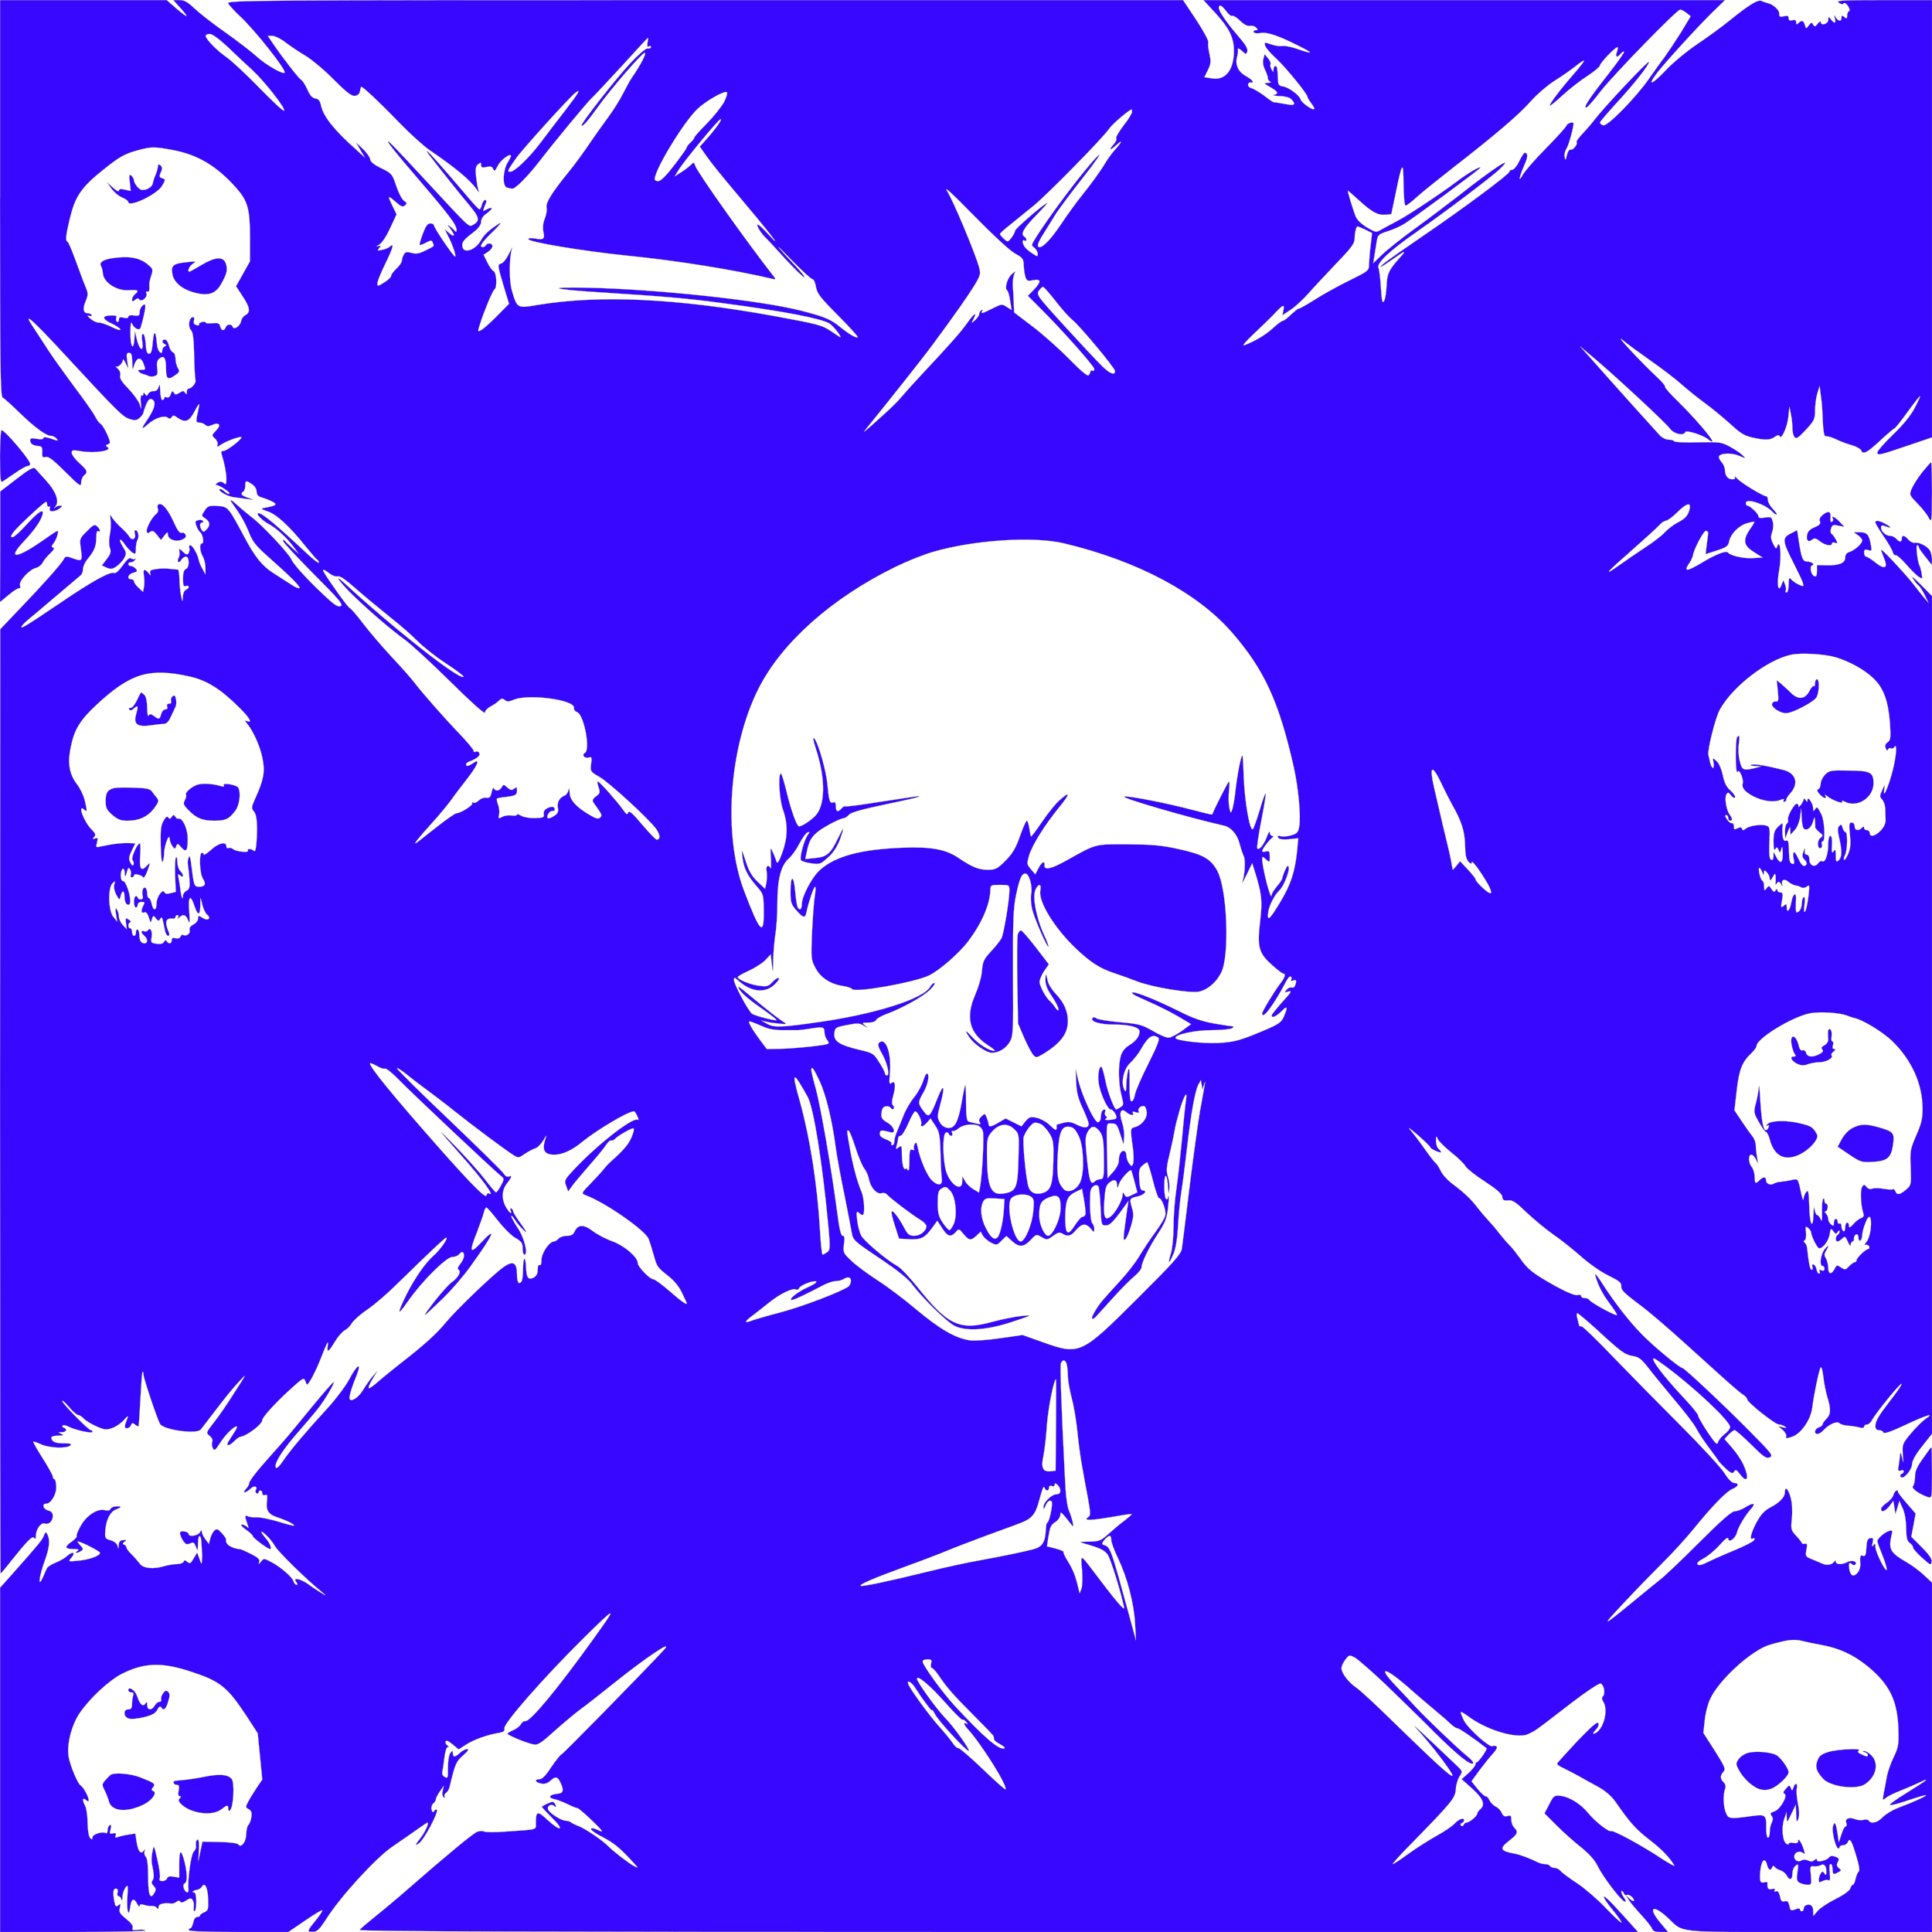<?xml version="1.0" standalone="no"?>
<!DOCTYPE svg PUBLIC "-//W3C//DTD SVG 20010904//EN"
 "http://www.w3.org/TR/2001/REC-SVG-20010904/DTD/svg10.dtd">
<svg version="1.0" xmlns="http://www.w3.org/2000/svg"
 width="1024pt" height="1024pt" viewBox="0 0 1024 1024"
 preserveAspectRatio="xMidYMid meet">
 
<g transform="translate(0,1024) scale(0.1,-0.1)"
fill="#3807ff" stroke="#c7f800">
<path d="M0 9190 c0 -900 2 -1050 14 -1057 8 -4 48 -40 88 -79 81 -79 142
-124 168 -124 10 0 23 -7 30 -15 11 -13 8 -13 -29 0 -27 9 -41 10 -41 3 0 -6
-13 -8 -35 -4 -27 5 -35 4 -35 -8 0 -18 15 -28 44 -30 17 -1 21 -7 20 -32 -1
-27 1 -31 18 -26 15 4 41 -16 104 -79 76 -75 84 -81 84 -58 0 15 7 32 15 39
22 18 19 26 -25 66 -22 20 -40 44 -40 54 0 15 6 16 53 8 73 -12 167 4 136 23
-11 6 -10 9 3 14 15 6 14 11 -4 53 -12 26 -27 51 -34 55 -8 4 -21 22 -30 40
-9 18 -60 91 -114 162 -53 72 -114 157 -135 190 -21 33 -56 86 -77 118 -64 95
-12 49 173 -151 268 -290 299 -321 336 -333 29 -9 37 -8 54 7 10 9 19 21 19
26 0 5 7 24 14 43 11 25 19 33 30 29 25 -10 19 -45 -19 -102 -39 -57 -39 -64
1 -29 35 31 85 47 102 34 10 -8 16 -7 22 2 6 11 12 11 31 -3 42 -29 62 -21 92
37 19 36 26 44 22 23 -3 -15 -9 -41 -12 -57 -4 -24 -2 -29 14 -29 10 0 24 -5
31 -12 8 -8 18 -9 35 -1 39 18 52 0 22 -29 -24 -25 -24 -25 -6 -42 11 -10 17
-25 14 -33 -5 -14 -3 -14 18 0 31 21 109 48 109 39 -1 -13 -78 -72 -95 -72
-12 0 -15 -5 -9 -22 14 -46 24 -94 24 -127 0 -28 -2 -32 -14 -21 -11 8 -20 9
-33 1 -10 -6 -13 -11 -8 -11 17 0 78 -41 71 -47 -3 -3 -15 2 -26 12 -11 10
-23 16 -26 12 -10 -9 43 -39 78 -43 18 -2 49 -6 68 -9 l35 -4 -32 11 c-34 11
-41 22 -23 33 5 3 10 17 10 31 0 28 3 29 35 8 15 -10 25 -26 25 -39 0 -16 8
-26 23 -30 40 -12 77 -30 77 -37 0 -7 -15 -12 -65 -21 -14 -2 -8 -7 22 -17 48
-15 116 -78 202 -185 31 -38 59 -71 64 -73 4 -2 7 -9 7 -14 0 -6 -28 15 -63
48 -160 150 -236 214 -257 214 -19 0 19 -39 55 -58 36 -18 97 -74 132 -122
l26 -35 -34 30 c-18 17 -37 35 -41 40 -5 6 -8 5 -8 -2 0 -7 73 -85 161 -174
131 -131 159 -163 146 -171 -12 -6 -27 1 -59 29 -93 84 -191 187 -203 217 -14
33 -158 186 -215 228 -19 15 -50 40 -68 57 -39 36 -51 40 -28 9 42 -58 64 -97
86 -151 18 -47 37 -71 98 -125 122 -108 176 -162 169 -169 -4 -3 -24 5 -44 19
-21 13 -64 41 -95 61 -59 38 -96 84 -152 189 -86 161 -87 163 -143 166 -45 3
-52 0 -68 -24 -18 -27 -18 -28 3 -42 26 -17 28 -37 6 -59 -13 -14 -17 -14 -25
-2 -12 19 -11 39 2 39 5 0 8 4 5 9 -3 5 -15 7 -25 4 -17 -4 -18 -9 -10 -31 6
-15 14 -29 19 -32 14 -9 24 -60 11 -60 -15 0 -13 -40 4 -70 8 -14 14 -41 14
-60 l0 -35 -16 30 c-10 17 -18 38 -20 48 -5 29 -33 77 -44 77 -6 0 -9 -6 -6
-13 3 -8 1 -20 -3 -28 -7 -11 -13 -10 -30 6 -22 20 -22 20 -19 0 2 -11 0 -26
-5 -33 -4 -7 -5 -16 -1 -20 3 -4 11 1 16 11 6 9 17 17 24 17 20 0 20 -59 0
-66 -10 -4 -15 -20 -15 -51 0 -36 3 -44 15 -39 8 3 15 1 15 -5 0 -5 -7 -12
-15 -15 -9 -4 -15 -20 -16 -38 -1 -29 -2 -29 -10 9 -4 22 -8 61 -8 88 -1 26
-4 47 -8 48 -5 0 -24 2 -43 4 -19 3 -52 2 -72 -1 -29 -4 -36 -9 -32 -22 5 -15
4 -15 -9 1 -22 26 -30 21 -24 -16 3 -18 3 -44 0 -59 l-5 -25 -24 22 c-13 12
-24 27 -24 34 0 6 -7 11 -15 11 -25 0 -17 27 11 34 21 6 24 9 14 21 -7 8 -19
15 -26 15 -8 0 -14 5 -14 10 0 6 6 10 14 10 8 0 18 6 22 13 4 6 4 9 -1 5 -4
-4 -13 -3 -20 2 -8 7 -21 -4 -44 -36 -18 -26 -37 -44 -45 -41 -23 9 -117 -43
-286 -158 -188 -127 -217 -144 -204 -123 4 7 18 21 30 31 13 10 78 65 146 123
68 57 129 109 136 115 6 5 12 21 12 34 0 13 11 36 24 52 36 43 46 68 46 113 0
25 4 39 10 35 16 -10 11 11 -6 26 -13 11 -21 7 -54 -27 -39 -39 -39 -39 -31
-96 8 -64 7 -65 -47 -46 -30 11 -35 11 -44 -6 -15 -27 -112 -136 -232 -261
l-105 -110 -1 -2502 c0 -1377 1 -2503 3 -2503 2 0 28 30 57 68 90 112 113 134
122 120 5 -9 8 -4 8 12 0 34 28 73 47 65 21 -8 43 13 43 40 0 16 -8 25 -25 29
-26 7 -35 36 -11 36 26 0 56 50 54 91 -1 22 -5 39 -10 39 -4 0 -8 6 -8 13 0 7
-24 51 -54 98 -29 46 -52 86 -50 88 2 2 20 -4 41 -14 42 -20 138 -24 156 -6 8
8 0 11 -33 11 -47 0 -63 7 -68 28 -1 8 11 12 35 13 31 0 34 2 18 9 -19 8 -19
9 3 9 24 1 30 16 10 24 -7 2 -10 7 -6 11 3 4 17 2 30 -5 33 -18 128 -39 128
-28 0 5 -4 9 -9 9 -12 0 -151 141 -151 154 0 6 16 -8 36 -32 20 -23 41 -42 48
-42 7 0 21 -9 30 -19 10 -11 40 -29 67 -41 44 -19 54 -20 86 -8 19 7 47 26 61
43 17 20 23 23 18 10 -18 -44 -18 -55 -3 -55 8 0 18 7 21 16 5 13 9 14 21 4 9
-7 17 -11 19 -9 2 2 6 67 10 143 4 77 9 142 11 145 3 2 5 -4 5 -13 0 -19 72
-234 88 -263 18 -32 194 -56 216 -30 6 8 43 56 83 108 39 52 92 117 118 144
45 49 45 49 -22 -55 -36 -58 -86 -130 -110 -160 -42 -54 -42 -55 -22 -70 12
-10 18 -22 14 -32 -4 -9 -2 -25 3 -34 8 -15 13 -11 37 26 27 43 73 89 89 90 4
0 1 -11 -8 -25 -9 -14 -23 -36 -32 -50 -21 -32 -2 -33 28 -3 13 13 27 23 33
23 31 3 115 66 115 88 0 15 70 92 146 161 72 65 74 67 83 44 8 -23 9 -22 30
12 11 19 33 64 47 100 41 103 45 110 41 77 -6 -40 5 -33 38 22 17 28 40 54 52
60 11 5 29 22 38 38 9 15 46 48 83 73 36 24 109 87 162 140 170 166 248 240
255 240 13 0 -31 -63 -65 -93 -45 -39 -101 -120 -144 -205 -53 -107 -52 -123
4 -42 73 106 205 238 238 238 14 0 31 7 37 16 7 8 15 13 18 9 12 -12 7 -35
-13 -61 -14 -18 -17 -28 -9 -32 15 -10 -3 -43 -39 -68 -15 -11 -56 -57 -92
-103 -71 -93 -69 -93 46 18 45 43 110 119 146 169 126 174 147 224 54 124 -56
-59 -60 -45 -17 62 15 40 31 85 35 100 3 16 10 28 14 28 4 0 32 -32 62 -71 30
-38 72 -80 93 -91 31 -18 37 -27 37 -55 0 -18 4 -33 9 -33 22 0 0 90 -34 140
-19 29 -35 57 -35 64 0 6 8 -2 19 -19 10 -16 31 -41 46 -55 22 -20 19 -13 -13
32 -23 31 -42 62 -42 67 0 5 -4 13 -10 16 -6 3 -7 -1 -4 -9 9 -24 -2 -19 -20
9 -28 43 -29 93 -1 130 28 36 31 47 11 39 -8 -3 -19 3 -25 14 -5 10 -136 139
-291 287 -155 147 -279 270 -276 273 3 3 27 -13 53 -34 27 -22 73 -57 103 -79
30 -22 98 -73 150 -115 98 -78 265 -203 311 -232 25 -16 28 -16 60 6 19 13 44
26 57 30 12 4 31 24 43 44 11 20 17 28 13 17 -24 -70 -12 -95 45 -95 41 0 94
24 143 65 79 65 247 165 278 165 4 0 12 -12 18 -26 7 -14 8 -23 2 -19 -28 17
-242 -154 -361 -289 -26 -30 -28 -37 -18 -62 l10 -29 22 30 c12 17 54 66 92
110 39 44 79 93 88 108 10 15 22 25 26 22 5 -2 14 2 21 9 11 14 84 56 96 56
11 0 -7 -53 -29 -84 -12 -18 -42 -50 -67 -72 -25 -21 -51 -48 -59 -59 -8 -11
-39 -45 -68 -75 -52 -53 -53 -55 -31 -64 108 -40 318 -187 336 -233 6 -16 18
-53 26 -83 19 -66 18 -65 79 -114 30 -23 57 -57 70 -85 12 -25 23 -49 25 -53
11 -22 -21 -1 -87 57 -41 36 -81 65 -89 65 -18 0 -82 66 -82 86 0 31 -70 91
-132 114 -35 12 -82 37 -106 55 -48 37 -79 36 -97 -3 -7 -16 -19 -22 -41 -22
-17 0 -37 -7 -44 -15 -7 -8 -18 -15 -24 -15 -24 0 -66 -61 -66 -97 0 -20 -4
-32 -10 -28 -6 4 -10 -6 -10 -24 0 -21 -7 -34 -21 -42 -29 -15 -39 -2 -41 54
-3 65 -15 59 -16 -8 0 -30 -3 -59 -7 -65 -14 -22 -25 -8 -25 34 0 64 -20 76
-69 42 -55 -38 -255 -230 -308 -295 -48 -59 -115 -120 -248 -223 -44 -35 -97
-78 -118 -97 -21 -18 -40 -31 -43 -28 -3 3 6 25 21 49 l26 43 -26 -30 c-14
-16 -37 -49 -51 -72 -23 -38 -58 -63 -70 -50 -7 6 7 57 35 125 30 76 5 63 -39
-20 -20 -37 -73 -107 -121 -159 -99 -107 -193 -218 -229 -272 -25 -37 -40 -47
-40 -27 0 26 46 95 117 176 43 49 92 107 109 129 37 47 88 134 83 140 -3 2
-57 -60 -121 -138 -127 -155 -124 -152 -218 -257 -75 -84 -110 -130 -110 -144
0 -5 -7 -18 -17 -28 -22 -24 -2 -23 25 2 20 19 40 12 27 -9 -3 -5 -1 -12 5
-16 5 -3 10 -1 10 4 0 6 5 11 10 11 6 0 10 -7 10 -15 0 -8 6 -12 15 -9 11 5
13 -1 10 -31 -7 -48 7 -71 52 -86 47 -15 96 -39 91 -45 -2 -2 -41 8 -86 22
-45 13 -97 24 -115 22 -18 -1 -38 2 -45 6 -15 9 -15 -4 -1 -41 8 -23 8 -26 -2
-15 -7 6 -20 12 -28 12 -9 0 1 -12 22 -27 20 -14 37 -30 37 -35 0 -9 79 -68
91 -68 11 0 0 31 -21 55 -33 38 -33 50 -1 20 18 -16 40 -44 49 -61 16 -28 164
-174 242 -237 31 -26 32 -27 5 -11 -16 10 -48 30 -69 46 -43 31 -88 40 -66 13
8 -9 8 -15 2 -15 -6 0 -13 9 -17 20 -7 23 -74 80 -123 104 -32 17 -35 17 -49
-1 -13 -16 -14 -16 -9 -1 4 13 -7 23 -42 41 -26 13 -50 24 -55 25 -53 6 -84
27 -79 53 1 4 -10 19 -23 34 -22 23 -27 24 -40 12 -8 -8 -17 -27 -21 -42 l-7
-28 -18 24 c-10 13 -19 31 -19 39 0 12 -3 11 -11 -2 -10 -18 -59 -25 -59 -9 0
12 -39 21 -45 10 -6 -9 14 -50 29 -61 6 -4 18 -2 27 3 14 7 19 3 27 -19 10
-26 10 -25 11 16 1 56 17 54 19 -3 1 -25 3 -49 3 -53 1 -4 0 -18 -1 -32 -1
-23 -2 -23 -13 8 l-12 33 -19 -31 c-15 -27 -20 -29 -33 -18 -13 10 -17 10 -20
1 -3 -7 -19 -13 -36 -13 -18 0 -48 -5 -67 -11 -57 -17 -111 -12 -129 13 -9 12
-28 34 -43 49 -16 15 -28 32 -28 37 0 6 -6 13 -12 15 -10 4 -9 8 2 16 12 8 11
10 -8 8 -16 -1 -22 -8 -23 -27 -1 -20 -2 -21 -6 -4 -2 12 -16 24 -36 30 -31 9
-32 11 -29 54 5 57 26 98 57 110 32 12 32 18 0 16 -14 0 -27 -7 -30 -14 -3 -8
-14 -10 -29 -6 -40 10 -98 -28 -129 -84 -15 -27 -24 -51 -21 -54 3 -3 -9 -16
-25 -28 -41 -28 -39 -40 7 -40 27 0 33 -3 22 -10 -8 -5 -10 -10 -5 -10 6 0 17
4 25 10 12 7 12 12 -4 29 -11 12 -17 21 -14 21 17 0 118 -52 118 -60 0 -16
-58 -37 -118 -42 -49 -5 -51 -4 -37 12 29 32 12 42 -21 12 -10 -10 -37 -25
-59 -34 -22 -8 -42 -22 -46 -29 -4 -8 -14 -30 -22 -49 -28 -62 -20 5 9 85 26
71 31 115 14 144 -7 14 -10 12 -18 -9 -10 -24 -24 -41 -164 -199 l-68 -76 0
-912 0 -913 385 0 c212 0 385 4 385 8 0 4 -16 6 -37 4 -29 -4 -35 -2 -30 11 3
10 -8 26 -35 47 -33 27 -39 36 -33 58 5 21 4 24 -8 14 -12 -10 -16 -7 -21 19
-9 49 -7 69 8 69 9 0 12 -7 9 -20 -3 -11 -1 -20 5 -20 6 0 13 -8 15 -17 3 -10
5 -4 6 13 0 16 8 39 16 50 13 17 14 12 10 -50 -5 -75 7 -115 15 -53 6 44 20
50 37 16 7 -13 13 -18 13 -11 0 9 7 11 23 6 12 -4 31 -7 42 -6 11 1 23 -4 27
-11 5 -8 8 -6 8 6 0 16 27 23 68 18 8 -1 19 3 27 9 9 7 15 8 20 1 4 -7 15 -5
31 6 22 14 27 14 35 2 5 -8 8 -24 6 -36 -2 -13 0 -23 4 -23 5 0 9 23 9 50 0
31 -4 50 -12 50 -16 0 -3 11 17 14 9 1 21 9 25 17 16 25 31 -5 33 -67 2 -52 0
-60 -20 -69 -13 -5 -23 -13 -23 -17 0 -5 -7 -8 -15 -8 -9 0 -18 -12 -21 -30
-4 -16 -10 -30 -15 -30 -5 0 -9 -4 -9 -10 0 -6 95 -10 264 -10 l264 0 88 60
c48 33 89 58 92 55 2 -2 -11 -23 -30 -47 -52 -64 -53 -68 -21 -67 23 0 35 11
72 68 75 119 262 322 347 381 12 8 59 41 104 72 45 32 83 58 85 58 11 0 -12
-51 -39 -85 -28 -37 -29 -39 -6 -25 26 16 106 167 95 178 -3 4 -10 1 -14 -7
-6 -9 -10 -7 -14 8 -3 11 1 25 9 32 8 6 14 17 14 23 0 6 10 25 21 41 l21 30
-6 -27 c-4 -16 -1 -30 6 -34 6 -4 8 -3 4 4 -3 6 0 14 7 19 8 4 17 19 20 33 29
122 34 133 71 166 26 23 33 34 22 34 -9 0 -26 -9 -38 -20 -27 -25 -38 -25 -38
-2 -1 16 -1 16 -14 0 -7 -10 -12 -42 -12 -77 1 -54 -1 -58 -17 -49 -10 5 -16
16 -13 26 2 9 7 43 11 75 4 33 11 57 18 57 8 0 7 3 -2 9 -7 5 -12 14 -9 21 2
8 15 3 36 -15 l33 -27 37 24 c39 26 112 53 173 63 28 5 36 11 32 24 -6 25 206
267 417 476 181 178 184 178 56 0 -193 -269 -337 -442 -362 -437 -7 1 -18 -6
-23 -16 -6 -11 -24 -25 -41 -32 -16 -7 -30 -15 -30 -19 0 -8 107 -52 140 -57
20 -4 41 10 107 70 46 41 109 94 140 117 32 23 112 86 178 139 171 137 318
235 264 176 -81 -89 -536 -554 -544 -555 -5 -1 -29 -31 -53 -66 -28 -44 -49
-65 -62 -65 -30 0 -24 -17 8 -23 18 -4 33 1 48 14 26 25 38 24 52 -4 22 -44
19 -61 -12 -64 -43 -3 -55 -21 -20 -28 16 -3 49 -16 74 -28 24 -12 47 -21 50
-20 8 2 130 -113 130 -122 0 -3 -9 -1 -19 5 -11 5 -25 10 -31 10 -22 0 3 -21
58 -49 54 -28 91 -58 157 -131 29 -31 29 -32 5 -20 -27 14 -104 73 -133 102
-32 33 -122 94 -157 108 -19 7 -39 17 -45 22 -5 4 -17 8 -27 8 -23 0 -86 40
-93 59 -8 19 16 33 32 19 10 -8 12 -7 7 6 -3 9 -10 16 -16 16 -8 0 -47 -17
-56 -26 -2 -1 22 -27 53 -58 70 -68 48 -78 -24 -11 -53 49 -61 47 -61 -18 0
-36 13 -33 -153 -44 -60 -5 -115 -5 -122 0 -7 4 -24 3 -37 -2 -23 -10 -154
-118 -358 -296 -57 -50 -138 -118 -181 -152 -42 -34 -80 -66 -83 -72 -5 -8
946 -11 3384 -11 l3392 0 -70 78 c-38 42 -79 86 -91 96 -37 34 -22 2 28 -59
27 -33 47 -62 45 -65 -3 -2 -40 32 -82 76 -42 45 -111 104 -152 132 -42 27
-82 57 -89 66 -7 9 -22 16 -32 16 -10 0 -21 5 -24 10 -3 6 -15 10 -26 10 -10
0 -27 4 -37 9 -39 20 -100 43 -127 47 -73 13 -79 27 -29 66 48 37 53 48 29 72
-8 8 -15 26 -15 41 0 22 -3 25 -20 20 -15 -5 -23 0 -31 17 -5 13 -20 28 -32
33 -12 6 -26 20 -32 32 -5 13 -15 23 -22 23 -6 0 -25 18 -43 40 l-31 39 42 58
c24 32 56 72 72 89 18 20 25 34 18 38 -6 4 -15 5 -20 1 -16 -9 -130 93 -152
136 -11 23 -19 43 -16 45 2 2 19 -8 38 -22 89 -67 231 -114 303 -100 17 4 50
21 73 39 24 17 104 79 178 136 76 58 141 101 149 98 17 -7 26 -53 12 -67 -7
-7 -7 -16 2 -30 29 -46 -2 -154 -48 -168 -10 -3 -7 4 7 19 14 15 19 29 14 37
-5 9 -39 -21 -112 -97 -57 -61 -105 -114 -106 -118 -2 -5 14 -16 35 -25 20
-10 55 -28 77 -40 22 -13 68 -38 101 -56 42 -23 72 -49 95 -80 79 -114 109
-147 180 -202 66 -51 107 -93 133 -137 4 -7 -27 10 -70 38 -97 65 -254 150
-264 144 -12 -7 -85 50 -121 94 -39 49 -101 88 -149 93 -33 3 -36 0 -59 -45
l-25 -48 64 -64 c36 -36 94 -88 130 -116 43 -35 72 -67 87 -98 27 -56 123
-183 143 -189 11 -4 10 1 -4 22 -10 15 -15 30 -12 33 3 3 8 -2 12 -11 3 -9 10
-13 15 -10 11 7 39 -14 39 -29 0 -5 -10 -2 -22 9 l-21 19 17 -27 c10 -15 40
-51 67 -80 27 -29 52 -61 55 -70 4 -13 16 -18 45 -18 l40 0 -40 48 c-69 82
-43 102 37 29 91 -84 19 -77 749 -77 l653 0 0 926 0 926 -43 40 c-23 22 -65
53 -93 69 -84 48 -95 68 -80 137 8 32 7 34 -14 27 -24 -8 -60 -40 -60 -53 0
-5 11 -36 25 -70 14 -34 25 -70 25 -79 -1 -27 -59 88 -60 117 0 20 -2 22 -11
10 -8 -11 -9 -8 -4 13 5 24 3 28 -12 25 -14 -2 -19 -14 -21 -51 -2 -38 -6 -47
-18 -43 -15 6 -17 -2 -14 -46 1 -27 -19 -58 -38 -58 -12 0 -22 24 -22 52 0 16
3 18 14 9 10 -8 16 -9 21 -1 9 15 -21 23 -44 11 -27 -15 -61 -14 -61 2 0 8 -3
8 -8 1 -13 -19 -41 -23 -69 -9 -16 7 -41 18 -57 24 -26 11 -28 15 -22 47 6 28
4 35 -8 32 -8 -2 -15 0 -16 4 -1 4 -14 21 -30 38 -28 30 -29 35 -23 95 4 40 1
81 -7 110 -13 46 -30 61 -30 25 0 -25 -29 -55 -80 -81 -28 -15 -48 -37 -70
-77 -30 -56 -40 -99 -19 -86 7 4 10 1 7 -7 -2 -8 -49 -32 -104 -55 -54 -22
-119 -51 -143 -63 -29 -15 -47 -19 -53 -13 -7 7 3 17 29 31 22 11 61 43 87 72
28 32 46 45 46 35 0 -27 39 0 46 32 7 28 44 92 78 129 24 28 7 30 -36 3 -18
-11 -43 -20 -55 -20 -15 0 -73 -51 -185 -163 -90 -90 -185 -181 -213 -202 -27
-22 -86 -69 -130 -106 -178 -146 -183 -147 -58 -14 67 72 161 168 208 215 48
47 120 126 160 175 101 125 177 202 208 214 31 12 36 31 9 31 -12 0 -32 20
-52 52 -18 29 -126 146 -239 259 -113 113 -273 276 -356 362 -82 86 -156 157
-162 157 -7 0 -13 1 -13 3 0 1 -4 17 -9 35 -5 17 -6 32 -1 32 4 0 48 -37 98
-82 133 -123 153 -138 196 -145 32 -5 46 -16 85 -66 25 -33 88 -109 138 -169
51 -60 103 -127 114 -150 12 -23 43 -70 69 -104 26 -34 49 -66 51 -71 3 -4 19
-21 37 -38 28 -25 35 -27 43 -15 8 13 13 10 30 -12 41 -55 52 -23 19 50 -11
24 -38 64 -60 89 l-40 46 22 24 c12 12 26 23 32 23 6 0 45 -35 88 -77 66 -66
80 -75 98 -67 20 9 10 21 -112 144 -138 139 -341 330 -352 330 -13 0 -147 110
-211 175 -68 68 -152 176 -223 288 -19 29 -31 41 -27 27 16 -54 37 -96 75
-147 22 -29 40 -57 40 -62 0 -11 -143 67 -148 81 -2 4 -12 8 -23 8 -10 0 -19
5 -19 11 0 6 -8 8 -18 5 -12 -4 -54 13 -113 45 -121 67 -153 92 -191 148 -18
25 -43 57 -57 71 -14 14 -38 42 -53 61 -15 20 -42 52 -60 71 -18 20 -43 49
-56 66 -33 44 -71 80 -128 123 -28 20 -59 53 -68 73 -9 19 -21 38 -26 41 -6 4
-28 32 -50 63 -22 31 -54 75 -72 97 -31 37 -29 36 30 -14 34 -30 62 -57 62
-61 0 -8 51 -32 57 -27 2 2 -3 10 -12 17 -8 7 -15 27 -14 44 0 27 1 28 9 10 4
-11 37 -44 72 -72 35 -27 69 -61 76 -74 7 -12 53 -49 102 -80 62 -41 90 -65
92 -80 2 -19 8 -22 31 -20 23 3 41 -9 100 -66 40 -37 103 -90 141 -116 38 -26
102 -77 143 -113 41 -37 104 -82 145 -102 61 -30 73 -40 71 -59 -2 -17 14 -34
72 -78 82 -60 182 -147 403 -348 79 -72 154 -138 168 -146 13 -8 24 -20 24
-26 0 -16 148 -134 169 -134 9 0 23 -5 31 -11 12 -8 9 -9 -10 -4 l-25 6 24
-20 c13 -12 21 -27 18 -34 -4 -12 1 -12 31 -2 48 16 99 90 107 154 8 68 37
205 45 214 4 5 10 -18 14 -50 3 -32 13 -80 21 -107 20 -66 19 -92 -5 -116 -11
-11 -20 -24 -20 -29 0 -5 -9 -13 -20 -16 -22 -7 -28 -35 -7 -35 8 0 22 9 32
20 28 31 71 50 84 37 6 -6 26 -12 44 -13 17 -1 44 -5 60 -9 17 -5 27 -3 27 4
0 6 7 11 15 11 8 0 20 10 26 22 19 37 151 199 157 193 3 -3 -22 -40 -55 -82
-69 -90 -83 -114 -83 -142 0 -14 6 -21 19 -21 11 0 21 -6 23 -12 3 -9 41 4
117 40 114 53 159 67 108 33 -15 -10 -50 -44 -77 -76 -47 -56 -48 -59 -45
-114 3 -49 3 -51 -4 -16 -5 22 -9 31 -10 20 -1 -11 -4 -37 -7 -58 -6 -32 -4
-36 10 -31 9 3 16 2 16 -4 0 -6 -5 -12 -12 -14 -6 -2 -8 -9 -5 -15 12 -19 59
33 61 66 1 20 19 53 54 96 l52 66 0 2220 0 2220 -61 62 c-37 37 -53 49 -40 30
12 -18 26 -35 32 -38 5 -4 18 -25 30 -48 l20 -42 -21 25 c-12 14 -40 49 -63
79 -46 58 -167 187 -167 177 0 -4 7 -23 15 -43 23 -54 5 -64 -44 -25 -22 18
-45 32 -50 32 -6 0 -11 9 -11 21 0 16 4 19 21 14 20 -7 21 -5 14 31 -9 51 -21
64 -59 63 l-31 0 23 -16 c12 -8 22 -21 22 -27 0 -17 -40 -52 -67 -61 -15 -4
-23 -14 -23 -29 0 -30 -31 -43 -97 -42 l-53 1 0 -32 c0 -24 -4 -31 -14 -27
-17 7 -27 52 -12 57 16 6 0 20 -26 21 -24 1 -30 16 -45 114 l-8 52 -35 -18
c-45 -22 -43 -40 14 -152 24 -47 47 -95 51 -108 6 -21 5 -22 -22 -10 -15 7
-33 20 -40 28 -10 12 -12 8 -13 -27 0 -24 -5 -43 -11 -43 -5 0 -8 4 -5 9 4 5
2 20 -3 33 l-9 23 -10 -25 c-18 -46 -26 5 -12 80 13 69 6 167 -10 126 -6 -18
-8 -16 -22 12 -13 25 -14 38 -6 60 6 16 8 41 4 56 -6 26 -10 28 -41 23 -25 -4
-35 -2 -35 7 0 13 -45 56 -58 56 -5 0 -9 6 -9 14 0 28 102 -5 141 -46 10 -11
20 -17 23 -15 2 3 -7 16 -21 30 -14 15 -26 35 -26 47 0 11 -4 20 -9 20 -16 0
-130 69 -153 93 -11 12 -18 16 -14 10 5 -9 0 -13 -12 -13 -24 0 -38 17 -40 49
0 13 -8 31 -16 40 -9 10 -16 23 -16 29 0 20 64 25 106 7 39 -16 39 -16 19 3
-11 11 -41 31 -67 45 -43 24 -53 25 -167 23 -67 -2 -124 0 -127 5 -3 5 -16 9
-30 9 -14 0 -35 10 -47 23 -20 21 -252 279 -372 415 l-50 56 75 -63 c125 -106
380 -343 401 -373 21 -28 73 -40 81 -18 4 13 95 -16 121 -38 9 -8 19 -13 22
-11 7 8 -97 129 -179 209 -42 40 -73 76 -71 80 3 4 -17 28 -43 52 -84 78 -230
235 -182 196 25 -21 95 -72 155 -114 61 -43 134 -99 163 -126 30 -26 83 -69
119 -95 37 -27 96 -76 133 -109 54 -50 76 -64 119 -73 69 -15 92 -14 118 4 15
10 23 11 25 4 8 -24 40 45 46 99 l6 57 8 -40 c5 -22 8 -55 8 -74 0 -18 4 -39
11 -47 9 -12 20 -5 60 38 45 49 49 57 49 103 0 27 5 68 12 90 l12 40 7 -55 c5
-30 9 -90 10 -132 2 -47 7 -78 13 -79 24 -3 32 -5 66 -21 19 -9 54 -22 77 -28
23 -7 44 -19 47 -26 10 -25 30 -15 101 51 39 36 73 65 76 65 4 0 34 38 68 85
34 47 64 85 67 85 3 0 -10 -28 -28 -62 -21 -40 -62 -91 -116 -142 -45 -44 -82
-86 -82 -94 0 -18 13 -14 172 40 l118 40 0 1159 0 1159 -257 0 c-224 0 -254
-2 -237 -14 12 -9 21 -11 25 -4 4 6 14 0 23 -13 9 -14 12 -25 6 -27 -5 -2 -10
-13 -10 -24 0 -17 -3 -18 -15 -8 -12 10 -15 10 -15 -4 0 -21 -16 -20 -30 2 -9
15 -10 14 -5 -5 8 -27 -3 -30 -21 -5 -13 16 -13 16 -14 -3 0 -22 -40 -33 -40
-12 0 7 -7 3 -16 -8 -13 -17 -16 -18 -24 -5 -8 13 -11 12 -23 -4 -14 -19 -15
-19 -21 2 -8 25 -17 27 -34 10 -9 -9 -12 -8 -12 4 0 11 -6 15 -20 11 -14 -4
-20 0 -20 11 0 12 -6 15 -25 10 -21 -5 -25 -3 -25 15 0 19 -33 49 -62 55 -7 2
-21 6 -31 11 -20 9 -66 -19 -172 -105 -38 -31 -115 -87 -170 -124 -55 -37
-130 -99 -167 -139 -73 -77 -101 -86 -46 -14 44 57 216 246 297 325 l64 62
-1382 0 -1383 0 62 -67 c75 -82 99 -130 100 -201 0 -103 -45 -160 -118 -147
l-39 6 19 38 c16 33 17 45 8 86 -6 27 -9 54 -6 61 3 8 -26 61 -64 119 l-70
105 -2535 0 c-2423 0 -2535 -1 -2526 -18 5 -9 33 -40 63 -68 82 -77 248 -287
236 -299 -10 -10 -104 45 -148 86 -25 23 -99 80 -165 127 -66 46 -140 104
-165 128 -36 34 -53 44 -79 44 l-33 0 36 -40 c51 -57 45 -59 -18 -6 l-53 46
-442 0 -441 0 0 -1050z m6500 990 c12 -17 26 -28 31 -24 5 3 24 -9 42 -26 20
-20 39 -30 53 -27 11 2 26 -2 32 -10 10 -10 10 -13 -3 -13 -9 0 -13 -5 -10
-11 4 -6 19 -7 36 -4 32 7 94 -13 204 -69 80 -40 76 -45 -10 -15 -32 11 -68
18 -79 15 -12 -2 -38 1 -59 9 -36 12 -37 12 -31 -8 3 -11 30 -42 60 -69 51
-48 164 -186 164 -202 0 -4 9 -19 20 -33 11 -15 18 -28 16 -31 -8 -8 -66 32
-72 50 -7 24 -63 65 -94 70 -19 2 -25 9 -26 28 -3 71 -5 80 -14 80 -5 0 -10
-8 -10 -17 -1 -17 -1 -17 -11 0 -5 9 -8 21 -5 26 3 5 -2 19 -13 32 l-18 22 -7
-26 c-4 -17 -1 -38 9 -57 8 -16 15 -36 15 -44 0 -8 6 -17 13 -19 6 -3 1 -6
-13 -6 -23 -1 -22 -3 13 -23 41 -24 46 -34 20 -41 -10 -3 3 -5 29 -6 28 -1 53
-7 62 -17 25 -24 19 -35 -16 -28 -18 3 -42 7 -53 9 -11 1 -23 3 -26 4 -3 0
-26 16 -50 35 -25 18 -54 35 -64 38 -11 2 -20 10 -20 18 0 8 6 14 13 13 24 -5
11 14 -23 33 -41 22 -59 59 -49 100 5 16 7 35 5 43 -1 7 7 4 21 -8 21 -20 23
-20 29 -4 4 13 -8 35 -41 73 -92 107 -129 170 -101 170 5 0 19 -14 31 -30z
m2438 -8 l23 -18 -51 -85 c-29 -46 -69 -106 -89 -134 -21 -27 -58 -79 -83
-115 -71 -101 -220 -253 -241 -244 -9 3 -17 10 -17 14 0 5 39 50 86 102 92 99
174 203 174 220 0 13 -239 -241 -289 -307 -12 -16 -40 -49 -61 -71 -22 -23
-37 -44 -34 -47 9 -9 -19 -45 -31 -40 -7 2 -16 -10 -20 -29 -7 -29 -9 -30 -12
-10 -3 13 2 33 10 45 11 17 37 109 37 132 0 12 -31 3 -37 -10 -3 -9 -52 -63
-109 -121 -58 -58 -113 -122 -124 -142 -25 -45 -18 -10 11 57 18 40 18 61 0
61 -4 0 -17 -20 -29 -45 -12 -25 -29 -45 -37 -45 -8 0 -15 -4 -15 -10 0 -13
-247 -197 -456 -339 -98 -67 -192 -133 -209 -147 -37 -32 -16 -22 45 21 71 50
78 52 38 8 -58 -65 -66 -84 -69 -148 -1 -33 -7 -69 -13 -80 -9 -16 -12 -3 -17
70 -3 50 -9 97 -13 106 -11 24 60 91 204 191 159 111 395 290 437 330 86 83
-24 12 -217 -140 -58 -45 -161 -123 -230 -173 -69 -50 -147 -112 -174 -138
l-48 -46 6 35 c3 19 8 53 12 76 6 39 9 42 58 58 28 9 68 26 88 39 45 27 396
286 403 297 9 15 -66 -28 -118 -68 -90 -68 -271 -188 -323 -214 -27 -14 -63
-34 -80 -43 -31 -19 -31 -18 -78 9 -30 18 -53 40 -61 59 -14 36 -45 137 -41
137 1 0 27 -23 57 -50 68 -63 102 -82 142 -78 l31 3 23 110 c35 170 41 177 42
48 1 -67 5 -113 11 -113 5 0 33 21 62 48 29 26 114 94 188 152 223 173 354
285 414 354 32 36 88 84 124 107 37 23 86 57 110 76 24 20 45 33 47 31 3 -2
-24 -36 -58 -75 -68 -78 -132 -163 -122 -163 4 0 35 25 68 56 34 31 92 77 130
101 37 24 67 50 67 56 0 13 80 97 93 97 3 0 2 -11 -3 -25 -11 -28 1 -33 20
-10 7 9 15 13 18 11 2 -3 -27 -45 -64 -93 -122 -156 -154 -203 -136 -203 5 0
40 39 77 88 70 89 402 430 420 431 6 0 20 -7 33 -17z m-7733 -179 c39 -38 98
-93 131 -123 68 -63 180 -207 170 -217 -4 -4 -64 52 -134 124 -70 72 -148 144
-173 161 -47 32 -109 95 -109 112 0 6 10 10 22 10 13 0 50 -27 93 -67z m311
20 c27 -20 73 -51 104 -69 30 -18 97 -73 147 -124 71 -71 97 -91 115 -88 15 2
24 11 26 26 2 12 5 22 7 22 9 0 100 -85 196 -185 59 -61 133 -128 165 -150
135 -92 219 -161 252 -211 13 -19 13 -18 7 1 -4 11 -9 43 -12 70 -4 39 -2 54
11 64 14 11 16 11 16 -4 0 -13 6 -15 29 -10 22 5 30 2 35 -11 6 -14 10 -11 24
17 15 29 60 65 70 55 2 -2 -6 -19 -17 -37 -26 -42 -29 -124 -5 -133 9 -3 22
-6 30 -6 17 0 81 65 143 145 72 94 257 318 278 336 10 8 80 84 157 167 76 84
139 152 141 152 1 0 0 -12 -3 -26 -3 -19 -1 -25 7 -20 6 4 11 2 11 -3 0 -6 -8
-10 -18 -8 -10 1 -46 -30 -95 -82 -81 -88 -262 -320 -255 -327 7 -6 33 24 85
96 68 96 236 290 250 290 12 0 -24 -69 -67 -130 -10 -14 -31 -53 -48 -86 -17
-34 -53 -91 -79 -126 -26 -35 -70 -97 -98 -138 -27 -41 -78 -111 -114 -155
-87 -107 -120 -161 -114 -185 3 -11 -1 -37 -9 -57 -10 -24 -12 -50 -8 -71 9
-39 1 -45 -45 -36 -19 3 -35 2 -35 -3 0 -16 291 -64 525 -88 263 -26 565 -75
765 -122 20 -5 23 -4 14 8 -143 182 -409 557 -419 590 -7 21 -7 21 -28 1 -12
-11 -35 -28 -52 -38 l-29 -19 18 30 c29 49 210 268 225 273 14 5 -31 -58 -82
-114 l-28 -31 38 -54 c21 -30 83 -107 138 -172 183 -216 284 -345 183 -234
-23 26 -47 47 -51 47 -11 0 12 -41 37 -66 12 -11 61 -64 109 -117 49 -53 94
-97 100 -97 6 0 -16 28 -49 63 -33 34 -71 76 -84 92 -13 17 18 -14 70 -68 52
-53 100 -97 107 -97 6 0 14 -18 18 -41 6 -35 23 -57 117 -151 60 -61 107 -112
104 -115 -7 -7 -46 16 -92 53 -51 42 -85 56 -211 88 -216 55 -761 113 -1128
121 -227 5 -194 -8 60 -24 344 -22 464 -32 650 -57 327 -43 529 -82 572 -109
24 -16 75 -84 52 -70 -7 5 -29 19 -48 32 -43 29 -69 36 -298 78 -516 94 -924
113 -1252 59 -110 -19 -110 -19 -138 76 -15 52 -15 173 1 225 4 11 -3 -1 -15
-27 -12 -26 -30 -50 -41 -54 -22 -7 -23 -4 15 -132 l25 -82 -63 -64 c-35 -35
-72 -69 -84 -75 -20 -11 -20 -10 -7 31 21 67 67 178 77 184 15 9 11 91 -5 97
-7 3 -22 24 -33 46 l-20 41 23 15 c13 8 24 22 24 30 0 17 -26 20 -35 5 -3 -5
-10 -10 -16 -10 -22 0 -5 27 54 83 37 36 50 53 31 41 -48 -30 -78 -57 -95 -88
-32 -56 -99 -74 -99 -26 0 20 9 30 68 76 20 16 32 35 32 49 0 15 11 32 31 45
34 25 33 38 -2 20 -23 -13 -23 -15 -2 38 3 6 0 12 -6 12 -6 0 -13 -11 -17 -25
-3 -14 -9 -25 -13 -25 -3 0 -36 35 -71 77 -106 125 -201 233 -207 233 -2 0 4
-11 14 -24 64 -83 165 -210 210 -263 55 -65 58 -84 20 -105 -23 -12 -14 -20
-252 237 -170 183 -207 222 -197 200 6 -11 49 -65 96 -120 235 -274 266 -315
266 -346 0 -8 -3 -10 -8 -4 -4 6 -16 17 -27 25 -17 13 -16 11 3 -14 27 -35 21
-47 -9 -20 l-22 19 17 -34 c25 -47 46 -111 38 -111 -9 1 -112 152 -112 166 0
5 -9 10 -19 10 -15 0 -25 -15 -40 -55 -11 -30 -19 -57 -17 -59 2 -2 18 3 34
12 27 14 31 14 36 -1 8 -19 11 -16 -40 -41 -33 -17 -49 -19 -73 -12 -26 7 -33
5 -41 -10 -6 -10 -10 -25 -10 -32 0 -8 -13 -27 -30 -43 -16 -15 -28 -32 -27
-37 1 -6 -15 -21 -35 -34 -35 -22 -38 -23 -38 -6 0 10 20 60 45 110 40 83 46
108 19 83 -5 -4 -22 -12 -38 -15 -26 -6 -28 -5 -16 9 11 13 10 15 -6 10 -12
-4 -10 -1 4 7 14 7 38 42 59 87 l35 75 -21 43 c-28 58 -27 60 15 24 29 -26 39
-30 50 -20 12 10 12 14 -5 25 -11 8 -29 43 -41 79 -21 63 -24 66 -78 93 -39
18 -58 34 -60 48 -2 12 -19 36 -39 55 l-36 34 23 -40 24 -40 -44 40 c-120 106
-177 179 -189 237 -5 24 -13 34 -30 36 -16 3 -29 17 -42 48 -11 24 -25 47 -33
51 -14 9 -96 114 -145 186 l-32 47 25 0 c13 0 46 -16 72 -37z m1479 -359 c-42
-55 -100 -130 -129 -169 -61 -81 -138 -155 -161 -155 -18 0 -17 3 28 68 27 41
282 323 315 349 35 28 19 0 -53 -93z m843 46 c-13 -24 -53 -75 -90 -113 -38
-38 -68 -72 -68 -76 0 -5 -9 -16 -20 -26 -11 -10 -20 -22 -20 -26 0 -5 -30
-47 -66 -94 -42 -55 -72 -85 -85 -85 -10 0 -19 4 -19 10 0 51 153 302 226 372
45 43 145 100 157 89 4 -4 -3 -27 -15 -51z m2162 -54 c0 -7 -20 -40 -45 -71
-24 -32 -42 -62 -39 -67 3 -5 -1 -17 -8 -26 -33 -38 -29 -45 8 -12 37 34 32
19 -12 -30 -12 -14 -30 -39 -41 -56 -26 -45 -80 -120 -136 -189 -26 -33 -72
-96 -101 -140 -52 -78 -96 -125 -116 -125 -17 0 -10 23 20 70 16 25 42 68 59
95 16 28 85 120 152 205 67 85 102 137 79 115 -66 -63 -268 -331 -340 -451
-14 -23 -13 -26 3 -38 9 -7 17 -21 17 -31 0 -16 -1 -16 -27 1 -16 9 -33 25
-40 33 -15 19 -17 45 -3 36 6 -3 10 -2 10 4 0 5 -4 13 -10 16 -23 14 -6 44 63
115 39 40 65 70 57 65 -35 -20 -170 -138 -170 -148 0 -7 -9 -23 -19 -37 -19
-24 -20 -24 -40 -6 -12 11 -21 22 -21 26 0 4 26 27 58 52 31 25 86 70 122 99
74 61 364 356 399 407 18 26 105 100 119 102 1 0 2 -6 2 -14z m-5085 -201
c134 -25 234 -85 338 -202 60 -69 72 -110 72 -263 l0 -125 -37 -66 -37 -66 34
-52 c40 -60 44 -86 16 -101 -11 -5 -21 -20 -23 -31 -4 -27 -38 -50 -45 -31 -6
17 -30 15 -37 -3 -8 -21 -23 -19 -29 5 -4 17 -12 20 -41 17 -20 -2 -36 -1 -36
3 0 5 -9 6 -20 3 -11 -3 -18 -9 -15 -13 3 -5 -3 -6 -14 -3 -13 3 -17 11 -13
25 3 15 1 19 -9 16 -19 -6 -23 -52 -6 -69 10 -10 14 -48 16 -132 1 -66 5 -125
7 -132 5 -13 -21 -45 -37 -45 -5 0 -9 -8 -9 -17 0 -14 -2 -15 -9 -5 -7 12 -12
12 -30 0 -18 -11 -23 -11 -30 1 -7 11 -10 9 -16 -8 -4 -14 -12 -20 -21 -17 -8
3 -14 1 -14 -4 0 -6 -4 -10 -10 -10 -5 0 -10 21 -11 48 -1 36 -3 41 -8 22 -5
-17 -14 -24 -27 -23 -10 1 -23 -5 -28 -14 -7 -13 -10 -13 -17 -2 -7 11 -9 11
-9 1 0 -7 -4 -11 -9 -8 -5 4 -7 -13 -5 -36 4 -42 4 -42 -6 -11 -6 18 -33 55
-59 82 -36 37 -48 56 -44 71 3 12 -2 27 -14 37 -10 10 -14 15 -9 11 10 -8 36
15 37 34 0 7 7 0 15 -17 l14 -30 -6 43 c-5 34 -3 42 10 42 12 0 16 -11 17 -47
1 -48 1 -48 11 -15 13 38 35 42 48 6 13 -34 13 -34 -12 -34 -16 0 -19 -3 -11
-11 6 -6 17 -11 24 -12 8 -2 19 -6 25 -9 6 -4 20 -5 31 -2 18 5 20 12 16 43
-4 26 0 41 11 50 25 21 36 4 36 -54 0 -57 10 -62 55 -29 16 12 18 18 7 34 -6
11 -12 33 -12 49 0 16 -6 31 -14 34 -8 3 -17 19 -21 36 -4 17 -13 31 -21 31
-17 0 -18 -16 -1 -24 10 -5 10 -7 0 -12 -7 -3 -13 -12 -13 -21 0 -30 -25 -5
-28 28 -6 76 -16 86 -22 19 -4 -49 -9 -65 -20 -65 -11 0 -16 14 -18 53 -2 28
-8 52 -14 52 -7 0 -8 -14 -4 -41 9 -57 -15 -47 -29 12 l-10 44 -3 -43 c-5 -67
-22 -38 -21 36 0 47 3 61 9 46 10 -25 39 -39 45 -21 11 35 25 94 25 111 0 15
-3 16 -15 6 -8 -7 -15 -22 -15 -34 0 -19 -4 -22 -30 -18 -18 3 -30 0 -30 -7 0
-7 -9 -9 -25 -5 -19 5 -25 2 -25 -11 0 -9 -4 -14 -10 -10 -5 3 -7 12 -4 20 5
11 -2 14 -30 13 -48 -2 -45 -19 6 -43 23 -11 44 -25 46 -31 1 -7 -18 -1 -44
12 -26 13 -57 24 -70 24 -12 0 -32 9 -45 21 -18 16 -20 19 -6 15 11 -3 16 -2
12 4 -3 6 -13 10 -21 10 -23 0 -27 24 -10 64 13 32 13 41 2 69 -8 18 -31 79
-52 137 -21 58 -41 107 -46 108 -12 5 -10 33 11 120 29 121 60 168 179 263 86
69 113 84 184 103 69 19 87 19 183 1z m4465 -549 c41 -22 45 -28 46 -63 1 -21
5 -49 9 -61 7 -21 12 -23 41 -17 44 8 44 -8 3 -51 l-31 -32 64 -64 c112 -111
288 -309 288 -324 0 -9 -4 -12 -10 -9 -5 3 -10 3 -10 -2 0 -4 -4 -14 -9 -21
-5 -9 -35 15 -106 87 -54 55 -141 132 -194 172 l-96 73 -2 50 c-1 28 -3 69 -5
91 -1 22 2 49 7 60 8 20 8 20 -13 1 -23 -20 -39 -75 -24 -85 5 -3 12 -28 16
-55 l8 -49 -26 16 c-25 17 -28 16 -76 -8 -55 -28 -64 -30 -54 -13 4 7 3 8 -4
4 -7 -4 -12 -13 -12 -20 0 -7 -10 -21 -21 -32 -22 -19 -22 -19 -10 4 22 42 5
33 -29 -15 -40 -56 -87 -109 -231 -263 -59 -63 -118 -129 -132 -146 -14 -17
-65 -66 -114 -109 -48 -44 -81 -71 -72 -60 126 155 317 396 360 455 121 164
187 258 222 315 34 56 36 63 26 99 -22 79 -139 357 -169 403 -21 31 28 -13
141 -129 103 -105 193 -188 219 -202z m1856 127 l36 -18 -7 -65 c-5 -36 -8
-81 -9 -100 0 -35 -2 -36 -107 -88 -59 -29 -142 -75 -185 -103 -43 -27 -79
-47 -81 -45 -2 2 -19 -12 -39 -30 -19 -19 -39 -34 -44 -34 -6 0 -29 -17 -53
-39 -39 -36 -95 -69 -152 -91 -14 -5 7 20 53 63 42 40 93 89 112 110 42 44 49
46 42 11 l-5 -25 45 30 c24 16 67 56 95 88 28 32 95 103 147 158 80 83 96 105
96 132 0 30 8 63 16 63 2 0 20 -8 40 -17z m-1641 -379 c32 -42 72 -86 87 -98
39 -30 228 -257 228 -273 0 -25 -30 -13 -72 30 -24 23 -112 117 -195 208 -145
159 -151 167 -137 188 8 11 18 21 22 21 4 0 34 -34 67 -76z m3360 -1103 c-9
-35 -22 -49 -64 -71 -20 -10 -49 -33 -66 -50 -16 -18 -61 -53 -100 -78 -38
-25 -101 -68 -139 -95 -94 -67 -76 -45 67 80 67 59 131 117 142 130 11 13 27
23 35 23 8 1 35 20 59 44 50 50 76 56 66 17z m320 -106 c-39 -58 -34 -87 21
-121 l46 -29 -49 -3 c-49 -4 -123 13 -134 29 -8 13 -64 -8 -138 -53 -82 -49
-100 -50 -66 -1 8 12 16 29 18 40 6 36 59 134 70 130 7 -3 11 -8 11 -13 -1 -5
-4 -32 -8 -60 l-6 -51 59 19 c52 17 61 23 66 50 9 40 51 82 95 95 19 5 36 9
38 8 2 -2 -8 -20 -23 -40z m-3635 -75 c390 -93 709 -263 892 -475 169 -195
246 -363 324 -705 26 -115 40 -268 30 -322 -5 -29 -12 -37 -41 -45 -19 -6 -45
-9 -57 -5 -15 4 -19 2 -13 -8 5 -8 23 -11 57 -8 l49 5 -6 -66 c-11 -110 -34
-180 -87 -268 -60 -100 -73 -111 -66 -56 5 34 33 89 58 113 30 28 65 130 45
130 -6 0 -25 -45 -29 -66 -1 -6 -14 -26 -29 -43 -15 -18 -27 -38 -27 -44 -1
-45 -50 141 -50 189 0 16 2 16 20 -1 20 -18 20 -17 20 15 0 27 -3 32 -20 27
-11 -3 -20 -2 -20 2 0 10 32 54 50 68 10 8 11 12 3 13 -7 0 -13 8 -13 18 -1 9
-7 -1 -15 -22 -15 -42 -41 -74 -51 -63 -4 3 6 70 21 147 15 77 26 143 23 145
-2 2 -17 -38 -32 -91 -16 -52 -32 -97 -36 -99 -16 -10 -43 146 -48 275 -5 134
-5 135 -18 85 -7 -27 -18 -91 -24 -141 -5 -51 -14 -102 -19 -115 -8 -22 -9
-21 -16 14 -4 21 -4 61 -1 88 4 28 3 49 -1 46 -6 -4 -79 -148 -88 -174 -1 -2
-50 10 -111 26 -128 34 -338 75 -355 69 -20 -7 346 -113 524 -153 41 -8 74
-46 87 -96 6 -24 16 -54 22 -66 10 -21 7 -93 -7 -138 -3 -11 7 7 23 40 l29 60
11 -35 c40 -127 44 -162 31 -272 -16 -138 -8 -169 62 -232 28 -25 55 -46 60
-46 16 0 10 -21 -17 -55 -33 -44 -94 -145 -94 -156 0 -38 62 46 126 168 9 18
20 30 25 27 5 -3 6 -10 3 -16 -5 -7 -1 -9 9 -5 18 7 21 -1 11 -27 -3 -8 -11
-13 -18 -10 -7 3 -19 -3 -27 -12 -13 -15 -12 -16 11 -9 19 6 13 -5 -33 -55
-31 -35 -57 -67 -57 -72 0 -16 22 -7 51 21 32 33 36 27 15 -24 -16 -38 -30
-46 -166 -101 -78 -31 -111 -38 -184 -42 -83 -4 -226 13 -226 27 0 19 105 41
191 41 52 0 101 5 109 10 8 5 10 10 4 10 -6 0 -50 7 -98 15 -63 11 -113 28
-184 64 -146 73 -279 123 -247 92 6 -5 46 -24 90 -43 44 -19 111 -53 149 -75
l69 -41 -49 -36 c-27 -19 -59 -36 -71 -36 -12 0 -50 16 -83 36 -56 32 -72 37
-173 46 -62 5 -118 15 -125 20 -7 6 -16 8 -20 4 -18 -19 35 -36 108 -36 85 0
140 -14 140 -37 0 -25 -19 -51 -55 -73 -23 -14 -38 -33 -45 -58 -14 -51 -12
-147 4 -208 12 -47 12 -52 -5 -62 -10 -7 -21 -12 -23 -12 -10 0 -46 94 -57
151 -7 35 -16 68 -20 73 -12 13 -22 -40 -16 -82 6 -52 47 -142 63 -142 15 0
39 -39 29 -48 -3 -4 -20 -7 -37 -8 -18 -1 -25 1 -18 6 8 5 9 10 2 14 -6 4 -8
14 -5 23 4 11 2 14 -8 11 -8 -3 -14 -18 -14 -34 0 -18 -6 -30 -15 -32 -19 -3
-86 141 -106 226 l-13 57 3 -72 c2 -54 11 -87 35 -138 17 -37 31 -74 31 -81 0
-24 -23 -25 -63 -5 -30 15 -45 17 -70 10 -17 -5 -33 -9 -34 -9 -2 0 -3 -7 -3
-15 0 -21 -3 -19 -40 15 -17 16 -48 32 -68 36 -31 6 -38 3 -57 -19 l-21 -27
-42 21 -42 21 -36 -21 c-38 -23 -54 -26 -54 -12 0 5 -4 21 -10 36 -9 24 -10
25 -28 8 -13 -13 -16 -22 -9 -31 8 -11 4 -12 -19 -7 -16 4 -35 8 -41 11 -9 2
-13 31 -13 100 0 54 -2 95 -4 93 -2 -2 -11 -44 -19 -92 -19 -106 -37 -140 -75
-135 -16 2 -32 13 -41 30 -14 24 -14 33 2 92 27 100 20 121 -13 38 -41 -104
-47 -110 -76 -70 -30 40 -30 46 1 99 24 42 34 99 17 99 -4 0 -13 -19 -20 -42
-8 -24 -29 -62 -48 -85 -19 -23 -44 -66 -55 -95 -12 -29 -27 -68 -35 -86 -8
-18 -14 -42 -14 -52 0 -11 -5 -20 -11 -20 -5 0 -8 4 -4 9 3 5 -10 15 -29 22
-24 9 -34 18 -33 31 1 19 8 20 56 7 32 -9 21 29 -14 50 -31 18 -36 26 -33 53
2 22 9 32 23 34 11 2 23 -2 27 -9 4 -6 10 -8 14 -4 4 4 3 12 -3 18 -7 7 -7 23
1 52 15 52 11 83 -9 67 -12 -10 -13 0 -8 57 8 105 -24 190 -59 155 -7 -7 -2
-24 15 -54 29 -49 45 -118 28 -118 -6 0 -11 5 -11 12 0 6 -14 33 -31 59 -29
46 -33 48 -105 65 -105 25 -136 45 -132 86 3 31 6 33 66 45 55 11 67 11 90 -3
25 -15 25 -15 8 0 -19 15 -18 16 16 16 21 0 38 6 41 13 3 8 27 22 54 32 87 32
199 95 233 130 19 19 29 35 22 35 -6 0 -16 -9 -22 -20 -34 -64 -298 -147 -602
-189 -190 -27 -227 -28 -263 -7 l-30 17 30 -7 c17 -4 48 -8 70 -10 34 -3 37
-2 20 8 -22 13 -80 58 -173 135 -66 56 -81 65 -60 34 17 -23 56 -56 136 -111
34 -24 60 -45 58 -47 -5 -5 -108 21 -129 33 -18 11 -97 156 -97 180 0 15 3 15
23 -3 65 -60 139 -69 189 -24 18 16 30 33 26 37 -4 4 -19 -5 -33 -20 -22 -24
-30 -26 -70 -21 -46 5 -115 33 -115 46 0 4 27 20 59 34 32 15 72 40 88 57 l28
30 6 -54 c6 -50 6 -49 7 22 1 41 6 102 11 135 6 33 11 108 11 166 0 129 19
203 61 239 16 14 41 49 56 79 16 30 35 57 43 59 12 4 13 2 4 -9 -21 -25 -49
-128 -38 -139 5 -5 30 -13 56 -16 42 -6 48 -4 86 31 27 23 48 56 62 91 28 77
25 80 -10 8 -38 -79 -58 -96 -121 -102 l-51 -5 7 34 c12 62 26 86 68 117 41
29 112 65 132 66 6 1 17 9 25 18 10 12 71 29 190 54 154 32 205 45 174 44 -5
0 -92 -14 -194 -29 -101 -16 -187 -28 -191 -25 -4 2 -12 -3 -19 -11 -19 -22
-30 -18 -30 11 0 19 -4 25 -14 21 -18 -7 -23 8 -31 98 -6 66 -44 202 -65 235
-15 23 -12 1 10 -67 46 -148 43 -283 -8 -336 -24 -26 -72 -57 -87 -57 -12 0
-43 87 -66 183 -13 53 -26 97 -30 97 -16 0 -9 -137 11 -192 27 -76 25 -148 -4
-228 -19 -51 -26 -61 -31 -45 -4 11 -12 34 -20 50 -12 28 -13 26 -9 -35 2 -36
1 -59 -2 -52 -11 23 -27 12 -21 -15 3 -16 2 -43 -1 -61 l-7 -33 -41 39 c-30
29 -46 57 -62 108 -22 67 -22 68 -17 21 6 -57 26 -98 75 -154 36 -41 37 -44
38 -127 2 -143 -19 -122 -105 104 -112 296 -79 760 77 1070 123 244 388 480
725 645 61 30 151 66 200 80 217 63 531 84 695 45z m-3893 -160 c15 -11 34
-18 43 -15 12 4 43 -18 96 -65 43 -38 124 -105 179 -149 56 -44 123 -103 150
-131 28 -28 94 -81 148 -116 55 -36 97 -68 94 -71 -21 -20 -376 260 -631 496
-67 62 -22 0 51 -70 91 -87 195 -176 268 -229 33 -24 142 -124 243 -224 106
-105 182 -173 182 -163 0 9 13 23 29 32 16 8 36 22 45 31 13 13 20 14 31 4 12
-10 22 -10 47 1 78 33 327 0 320 -43 -1 -9 6 -19 16 -22 38 -13 74 -207 40
-218 -6 -2 -8 -10 -4 -16 4 -7 16 -10 26 -7 16 5 18 1 13 -34 -5 -39 -4 -41
43 -68 54 -31 265 -225 302 -277 22 -32 23 -56 2 -56 -5 0 -39 36 -77 80 -51
61 -69 76 -74 63 -4 -13 -10 -9 -29 18 -29 41 -119 143 -131 147 -5 2 -3 -11
3 -29 10 -29 9 -34 -13 -50 -18 -13 -21 -22 -14 -32 47 -66 48 -68 36 -80 -9
-9 -21 -7 -53 12 -73 42 -108 80 -109 120 -1 25 -3 29 -6 13 -3 -13 -12 -26
-21 -29 -27 -11 -41 -36 -35 -65 4 -20 0 -30 -21 -43 -15 -10 -30 -15 -33 -11
-10 9 12 42 26 38 6 -1 11 2 11 6 0 17 -13 20 -36 10 -17 -8 -24 -18 -22 -32
3 -19 -3 -21 -47 -22 -28 -1 -60 5 -72 12 -13 8 -23 11 -23 6 0 -5 -13 -7 -29
-4 -16 2 -38 -1 -50 -8 -20 -10 -21 -9 -16 12 3 13 1 37 -5 52 -6 16 -9 31 -6
33 2 3 24 7 47 9 53 7 59 10 59 36 0 17 -2 18 -15 8 -13 -10 -19 -9 -36 6 -19
17 -21 18 -30 1 -12 -20 -35 -23 -42 -4 -2 6 -7 -3 -11 -21 -6 -27 -12 -33
-29 -30 -12 2 -30 -5 -40 -15 -10 -10 -23 -15 -29 -11 -6 4 -8 3 -5 -3 6 -10
-61 -53 -83 -53 -7 0 -53 -32 -104 -72 -50 -39 -97 -77 -105 -82 -28 -21 1 16
76 99 40 44 87 101 105 126 18 26 57 77 86 114 56 73 69 108 30 81 -25 -18
-38 -20 -38 -7 0 5 8 12 18 15 40 15 60 32 52 45 -4 8 -13 10 -19 7 -6 -4 -11
-2 -11 5 0 6 -33 46 -73 88 -85 88 -201 221 -239 271 -14 19 -69 82 -122 138
-53 57 -122 138 -153 179 -31 41 -62 77 -69 80 -10 3 -106 137 -138 191 -11
18 2 15 31 -8z m7984 -444 c71 -22 147 -63 195 -108 56 -51 82 -121 91 -239 5
-79 4 -91 -12 -103 -13 -9 -16 -19 -10 -32 5 -13 9 -15 12 -6 3 6 9 9 15 6 6
-4 14 0 19 7 12 20 12 -27 -2 -93 -18 -89 -63 -201 -52 -131 4 27 3 27 -11 -5
-14 -30 -14 -35 -1 -49 8 -8 16 -29 17 -46 0 -18 2 -45 2 -61 1 -18 -8 -39
-25 -57 -29 -31 -59 -38 -59 -14 0 8 -7 15 -15 15 -8 0 -15 5 -15 12 0 9 -3 9
-12 0 -18 -18 -38 -14 -38 8 0 12 -7 20 -16 20 -13 0 -15 -9 -9 -63 5 -48 3
-73 -9 -102 -9 -21 -19 -36 -22 -32 -3 3 -1 14 5 25 13 25 15 122 2 122 -5 0
-11 10 -15 22 -4 18 -8 20 -17 11 -10 -10 -10 -24 -1 -64 16 -68 15 -104 -3
-119 -13 -11 -15 -7 -15 26 0 29 -3 35 -10 24 -11 -17 -13 -10 -10 43 1 21 -3
37 -9 37 -6 0 -11 -19 -11 -44 0 -53 -16 -100 -31 -91 -6 4 -16 -1 -23 -11
-18 -24 -46 -11 -46 21 0 15 -6 25 -14 25 -9 0 -13 8 -10 23 3 16 1 15 -7 -5
-8 -22 -8 -31 5 -44 9 -8 14 -20 11 -25 -12 -18 -26 -8 -44 31 -20 45 -33 43
-24 -3 5 -23 3 -29 -8 -25 -14 5 -16 13 -18 85 -1 33 -4 41 -16 37 -15 -6 -21
26 -17 80 2 16 -1 16 -23 -5 -20 -20 -25 -33 -25 -79 0 -38 3 -50 10 -40 7 12
10 11 17 -5 7 -19 8 -18 14 5 5 19 7 13 8 -23 1 -53 -14 -60 -36 -16 l-13 24
0 -23 c0 -15 -5 -22 -12 -19 -10 3 -12 27 -10 89 4 78 2 87 -16 92 -27 9 -90
0 -109 -16 -13 -10 -17 -10 -20 -1 -3 9 -10 10 -24 3 -16 -9 -19 -7 -19 10 0
11 -5 19 -11 17 -6 -1 -18 8 -26 21 -10 14 -11 22 -4 22 6 0 11 -7 11 -15 0
-8 5 -15 10 -15 14 0 13 12 -4 35 -17 26 -27 88 -15 106 7 11 11 10 23 -6 8
-11 18 -16 22 -12 4 4 -6 20 -23 36 -23 20 -34 43 -42 83 -7 33 -21 64 -33 74
-21 19 -21 19 -16 -8 3 -16 1 -28 -3 -28 -5 0 -11 12 -15 28 -3 15 -7 32 -9
39 -7 24 36 197 60 241 68 124 252 265 379 292 52 11 177 4 237 -14z m-8724
-102 c90 -21 160 -64 261 -164 52 -51 71 -83 45 -73 -17 6 -17 5 -3 -13 33
-40 69 -121 81 -182 15 -70 7 -115 -37 -211 -22 -50 -23 -55 -8 -72 16 -18 20
-73 13 -171 -3 -30 -7 -44 -13 -38 -12 12 -39 13 -32 2 8 -13 -62 -6 -78 7 -8
7 -20 10 -26 6 -5 -3 -10 1 -10 9 0 28 -43 18 -82 -19 -21 -18 -38 -30 -38
-24 0 5 -4 9 -10 9 -16 0 -12 -113 6 -138 18 -27 11 -42 -21 -42 -26 0 -28 7
-41 115 -5 44 -9 55 -14 40 -5 -11 -6 -29 -4 -40 2 -11 6 -44 8 -73 3 -44 0
-55 -15 -63 -11 -5 -19 -17 -19 -26 0 -30 -10 -7 -14 33 -3 21 -7 50 -10 62
-4 20 -3 22 9 12 20 -17 20 4 0 24 -8 8 -15 29 -15 47 0 18 -3 29 -7 25 -5 -4
-6 -47 -5 -96 l4 -87 -28 -7 c-18 -5 -30 -3 -32 4 -8 23 -42 -23 -42 -57 0
-41 -18 -44 -26 -3 -4 17 -10 30 -15 30 -5 0 -9 11 -9 24 0 14 -4 27 -9 30
-12 8 -21 -17 -15 -41 4 -13 0 -20 -10 -20 -9 0 -16 4 -16 9 0 4 -4 8 -10 8
-5 0 -10 -13 -10 -30 0 -16 5 -30 10 -30 6 0 10 7 10 15 0 8 9 15 20 15 17 0
19 -3 10 -19 -14 -28 -12 -44 5 -37 10 3 17 -5 24 -27 9 -30 10 -31 16 -9 7
21 8 21 21 5 12 -15 15 -16 23 -4 10 15 10 16 26 -64 3 -14 10 -25 16 -25 7 0
8 7 4 18 -24 56 -18 78 23 73 6 -1 12 3 12 9 0 5 5 10 11 10 5 0 7 -6 3 -12
-6 -10 -4 -10 7 0 20 19 34 14 46 -15 9 -23 10 -14 6 45 -7 81 6 96 27 32 21
-63 33 -53 32 25 -1 23 2 19 9 -15 6 -25 17 -50 26 -57 25 -20 5 -37 -23 -18
-22 14 -24 14 -24 -3 0 -10 -11 -25 -25 -32 -17 -9 -23 -19 -20 -31 6 -17 -19
-34 -35 -24 -4 3 -10 -1 -13 -9 -4 -9 -14 -12 -26 -9 -15 4 -21 1 -21 -11 0
-18 -16 -21 -26 -5 -5 8 -9 7 -15 -3 -5 -10 -19 -13 -40 -10 -28 4 -30 7 -26
31 7 31 -6 60 -18 41 -4 -6 -13 -9 -21 -6 -19 7 -18 -8 1 -24 19 -16 19 -40 1
-40 -19 0 -27 14 -28 50 -1 29 -18 33 -18 4 0 -8 -4 -14 -10 -14 -5 0 -10 9
-10 20 0 11 -4 20 -10 20 -13 0 -13 27 0 32 6 2 2 8 -8 14 -16 11 -18 9 -14
-20 l4 -31 -21 22 c-11 12 -21 32 -21 45 0 13 -5 30 -11 38 -8 11 -9 5 -4 -25
l6 -40 -20 25 c-27 33 -30 153 -5 178 15 15 16 14 10 -5 -4 -14 0 -35 10 -55
15 -28 19 -30 22 -13 7 38 22 40 22 3 0 -23 6 -38 15 -42 11 -4 15 1 15 19 0
39 -24 105 -37 105 -8 0 -13 12 -13 29 0 39 20 51 21 14 0 -15 3 -21 6 -13 2
8 7 22 9 30 4 12 6 12 14 1 4 -8 6 -20 3 -28 -3 -7 0 -13 6 -13 6 0 11 5 11
11 0 11 41 2 50 -12 3 -4 13 12 22 37 16 46 16 46 -4 25 -30 -33 -41 -16 -35
55 2 35 2 64 -2 64 -14 0 -48 -79 -39 -88 6 -6 8 -16 6 -24 -3 -9 -9 -5 -17
10 -10 20 -9 30 7 63 l19 39 -21 1 c-43 3 -97 -3 -160 -17 -28 -7 -29 -6 -22
21 6 23 4 27 -10 21 -14 -5 -15 -4 -5 8 10 11 7 19 -14 40 -40 40 -76 136 -40
106 18 -15 18 -12 4 48 -6 26 -24 63 -40 84 -42 54 -52 113 -34 199 19 93 49
142 137 224 181 168 280 197 495 149z m6633 -567 c16 -34 40 -82 54 -107 53
-94 69 -143 71 -218 1 -53 6 -77 18 -89 13 -13 17 -14 17 -4 0 16 43 -41 84
-111 15 -27 23 -49 17 -52 -10 -6 -81 60 -81 75 0 4 -18 27 -41 51 l-40 43
-20 -24 c-10 -13 -19 -22 -20 -20 0 2 -2 15 -5 29 -2 14 -8 43 -13 65 -15 61
-60 251 -80 340 -27 118 -11 127 39 22z m1700 -469 c7 -19 9 -20 9 -5 1 16 3
17 16 3 8 -8 15 -23 15 -33 1 -14 4 -13 15 7 13 23 14 23 16 5 1 -11 1 -27 0
-35 -2 -12 0 -13 7 -1 8 11 12 10 22 -5 9 -16 11 -16 6 -2 -7 25 12 33 33 14
9 -8 26 -17 37 -19 10 -1 25 -6 32 -11 7 -4 20 -2 29 5 14 12 15 7 8 -51 -4
-36 -12 -72 -17 -80 -6 -10 -8 1 -4 33 4 30 2 46 -4 42 -6 -3 -10 -19 -10 -34
0 -16 -7 -34 -15 -41 -13 -10 -15 -9 -17 11 0 13 0 36 1 52 3 42 -16 32 -24
-13 -7 -44 -25 -64 -25 -29 0 19 -2 20 -16 8 -15 -12 -16 -10 -9 29 6 35 4 42
-9 42 -9 0 -16 6 -16 13 0 8 -3 8 -9 -2 -7 -11 -11 -10 -22 7 -12 19 -14 19
-26 4 -11 -15 -12 -14 -13 10 0 14 -4 28 -9 30 -11 3 -25 68 -16 68 3 0 10
-10 15 -22z m450 -761 c14 -6 31 -11 39 -13 44 -9 149 -73 200 -122 104 -101
161 -228 161 -360 0 -51 -7 -80 -34 -141 -31 -72 -33 -81 -29 -169 3 -91 3
-93 -24 -117 -33 -28 -49 -31 -57 -9 -3 8 -9 13 -14 11 -4 -3 -25 -2 -48 2
-22 4 -49 5 -60 1 -12 -5 -23 -1 -31 9 -11 14 -14 14 -23 1 -11 -15 -8 -96 5
-137 6 -17 3 -24 -11 -29 -11 -4 -29 -18 -41 -32 -18 -20 -23 -21 -23 -9 0 10
-4 17 -10 17 -5 0 -10 -12 -10 -26 0 -14 -4 -23 -10 -19 -5 3 -10 15 -10 26 0
11 -4 17 -10 14 -5 -3 -10 1 -10 9 0 9 -4 16 -10 16 -5 0 -10 -10 -10 -21 0
-18 -2 -19 -15 -9 -8 7 -15 20 -15 29 0 9 -5 22 -12 29 -7 7 -8 12 -2 12 5 0
10 9 11 20 1 11 -2 20 -8 20 -5 0 -9 8 -9 17 0 9 -3 13 -7 9 -4 -4 -7 -35 -6
-69 1 -46 -1 -56 -7 -39 -5 12 -14 22 -19 22 -5 0 -12 15 -14 33 -2 19 -4 8
-5 -28 -3 -90 -21 -54 -23 47 -2 73 -5 84 -16 70 -7 -9 -13 -26 -14 -37 0 -11
-5 -2 -10 20 -21 95 -16 88 -57 80 -20 -5 -46 -8 -57 -9 -11 -1 -26 -5 -33 -9
-18 -12 -42 -1 -42 18 0 19 -14 19 -34 0 -21 -22 -26 -19 -26 18 0 17 -7 41
-15 51 -19 24 -20 66 -2 66 7 0 18 -12 25 -27 11 -26 11 -25 5 12 -4 22 -7 52
-7 66 -1 15 -8 35 -17 45 -9 11 -34 46 -56 79 l-40 60 12 107 c13 111 29 150
79 197 14 14 26 30 26 37 0 40 194 158 287 174 54 9 156 2 193 -13z m-5736
-62 c23 -10 63 -16 100 -15 33 0 68 0 76 0 8 0 40 4 70 9 63 10 70 8 70 -22 0
-12 7 -31 16 -42 14 -19 12 -20 -88 -32 -57 -6 -132 -12 -168 -12 l-66 -1 -36
48 c-34 45 -58 85 -58 96 0 6 16 0 84 -29z m2084 -54 c11 -6 -1 -37 -51 -138
-36 -71 -69 -146 -72 -167 -4 -21 -12 -35 -19 -33 -7 3 -10 36 -9 98 1 61 -1
85 -7 69 -4 -14 -9 -47 -10 -75 -1 -43 -3 -47 -12 -28 -18 38 -1 110 34 141
16 15 42 47 56 72 37 65 60 81 90 61z m-4097 -165 c6 3 43 -27 82 -68 73 -74
507 -483 536 -504 14 -11 13 -16 -4 -48 -11 -20 -22 -36 -26 -36 -3 0 -29 30
-58 68 -28 37 -97 114 -153 172 -113 116 -107 107 30 -48 110 -123 180 -220
143 -197 -5 3 -11 -2 -13 -11 -3 -19 -83 62 -258 260 -238 270 -357 416 -359
439 -1 5 15 -1 35 -12 19 -12 40 -18 45 -15z m2304 -68 c34 -74 66 -208 85
-353 6 -44 26 -154 45 -245 18 -91 36 -181 39 -201 8 -44 9 -45 164 -149 80
-54 135 -98 158 -129 56 -74 183 -198 223 -218 62 -31 174 -23 306 21 109 36
110 37 50 31 -33 -3 -103 -17 -155 -31 -174 -48 -236 -19 -398 185 -41 51 -88
101 -105 110 -56 31 -178 133 -193 163 -8 16 -18 52 -21 81 -5 43 -3 50 8 40
7 -7 17 -13 21 -13 13 0 9 90 -6 123 -22 52 -45 136 -61 227 -18 100 -18 103
-6 96 5 -4 21 -44 36 -91 15 -47 36 -96 46 -109 11 -14 22 -39 25 -58 9 -44
42 -80 67 -72 10 3 23 0 30 -9 15 -18 135 -109 176 -133 17 -10 31 -25 31 -33
0 -25 -32 -51 -64 -51 -26 0 -35 7 -54 43 -29 54 -59 93 -66 86 -3 -3 4 -37
17 -75 l22 -69 52 -3 c63 -4 85 7 122 58 l29 40 26 -40 c29 -45 45 -49 71 -21
17 20 18 20 42 -10 29 -35 39 -36 69 -8 l22 21 11 -21 c7 -11 26 -28 43 -37
30 -15 32 -15 56 10 l26 25 32 -29 c38 -33 60 -31 100 11 26 28 28 28 55 12
27 -16 30 -16 60 6 26 19 36 22 50 12 29 -17 45 -13 72 19 31 36 52 38 78 8
18 -22 18 -22 19 -2 0 11 -5 25 -11 31 -9 9 -15 90 -10 164 1 27 28 47 42 32
4 -4 10 -53 12 -108 4 -97 5 -100 27 -100 23 0 40 17 103 105 l18 25 -6 -40
c-18 -127 -22 -160 -18 -165 7 -8 23 23 39 77 12 43 13 59 3 93 -14 46 -12 50
32 59 33 7 53 31 26 31 -11 0 -16 15 -19 58 -3 47 0 60 17 74 11 10 22 17 25
18 3 0 17 -43 30 -95 13 -52 28 -95 32 -95 16 0 41 -68 34 -93 -3 -13 -26 -52
-52 -87 -25 -34 -64 -92 -86 -129 -22 -36 -68 -95 -102 -131 -33 -36 -74 -81
-90 -100 -35 -41 -68 -100 -56 -100 10 0 7 -2 110 112 41 46 92 97 112 113 20
17 37 37 38 46 0 27 41 110 88 181 35 54 46 79 52 130 4 35 6 65 4 67 -2 2 -4
-1 -4 -8 0 -7 -4 -9 -10 -6 -5 3 -10 36 -9 73 0 72 16 62 20 -13 2 -35 3 -36
6 -10 3 16 0 47 -7 68 -9 31 -8 52 9 120 11 45 22 100 26 122 3 22 16 72 27
110 23 78 43 111 34 55 -3 -19 -13 -111 -21 -205 -9 -93 -22 -214 -30 -267 -8
-54 -15 -142 -15 -196 0 -56 -6 -119 -14 -145 -18 -59 -11 -61 13 -4 12 27 21
80 25 152 3 61 11 137 16 170 6 33 19 137 30 230 23 198 44 315 62 347 l13 23
4 -25 4 -25 8 25 c10 29 10 31 -21 -140 -10 -58 -35 -238 -55 -400 -20 -162
-38 -310 -41 -329 -5 -29 -44 -73 -235 -263 -299 -298 -306 -302 -502 -232
l-107 38 -119 -17 c-69 -10 -137 -15 -162 -11 -75 11 -159 60 -282 163 -64 54
-158 125 -209 157 -50 33 -112 78 -136 102 -43 40 -44 44 -39 87 5 34 3 45 -7
45 -9 0 -18 37 -30 133 -30 227 -86 548 -111 642 -14 50 -25 96 -25 103 0 26
13 9 45 -60z m-64 -82 c32 -59 79 -356 110 -691 10 -110 9 -120 -7 -132 -10
-7 -21 -13 -24 -13 -4 0 -10 57 -14 128 -14 242 -52 486 -106 682 -47 166 -39
170 41 26z m1797 -80 c4 -32 -27 -71 -63 -80 -25 -6 -25 -7 -9 -123 3 -28 3
-60 0 -70 -7 -17 -8 -17 -22 1 -8 11 -14 30 -14 43 0 13 -6 23 -14 23 -16 0
-26 -21 -26 -54 0 -13 -13 -39 -30 -57 l-30 -34 -2 108 c-4 201 -6 182 24 182
24 1 29 -5 45 -55 l18 -55 3 37 c2 20 -3 56 -11 80 -18 52 -6 79 23 53 19 -17
45 -20 34 -4 -4 8 1 9 16 4 16 -5 20 -4 15 5 -8 13 13 32 30 27 6 -2 11 -16
13 -31z m-1205 -23 c8 -16 12 -34 10 -40 -7 -20 11 -15 31 8 l18 21 24 -36
c22 -33 26 -49 29 -149 1 -62 5 -123 7 -137 4 -34 -22 -37 -54 -5 -25 25 -62
111 -74 174 -6 27 -9 30 -16 17 -5 -9 -6 -21 -3 -26 3 -6 -1 -7 -9 -4 -13 5
-16 -4 -16 -57 0 -45 -3 -60 -10 -49 -5 8 -10 11 -10 5 0 -5 -5 -3 -10 5 -5 8
-10 39 -10 69 0 49 -1 52 -17 40 -15 -13 -16 -11 -10 11 4 14 7 31 7 38 0 6 6
12 13 12 7 0 25 29 41 65 15 36 32 65 37 65 5 0 15 -12 22 -27z m647 -43 c10
-5 29 -27 42 -47 21 -34 23 -49 21 -143 -2 -122 -12 -156 -50 -171 -38 -14
-69 -4 -81 28 -14 38 -34 246 -26 269 13 34 45 74 60 74 9 0 24 -4 34 -10z
m-335 -6 c9 -4 20 -16 24 -28 8 -20 -2 -225 -14 -294 l-6 -33 -30 18 c-17 10
-37 29 -44 43 l-14 25 -1 -27 c0 -56 -60 -21 -84 49 -19 56 -22 198 -4 209 6
4 14 2 16 -4 2 -7 8 -12 14 -12 6 0 7 7 4 16 -3 8 -2 13 3 10 5 -3 20 3 32 14
24 19 72 26 104 14z m192 -20 c25 -25 25 -26 21 -160 -4 -151 -12 -170 -79
-180 -68 -11 -87 34 -88 207 -1 74 2 90 20 113 40 51 88 58 126 20z m340 -34
c27 -54 32 -190 9 -244 -18 -43 -66 -63 -89 -38 -31 34 -37 71 -31 180 7 123
20 155 62 150 21 -2 32 -14 49 -48z m114 20 c13 -18 18 -45 19 -95 3 -144 1
-155 -18 -155 -10 0 -23 -5 -30 -12 -21 -21 -29 3 -41 119 -10 99 -10 117 4
144 19 35 40 35 66 -1z m182 -262 l15 -58 -29 -14 c-26 -13 -30 -13 -39 2 -9
16 -9 15 -10 -1 0 -25 -34 -88 -58 -110 -35 -32 -45 -13 -39 77 4 67 9 84 27
98 26 21 40 16 41 -15 1 -17 3 -16 10 8 7 24 58 80 65 72 1 -1 9 -28 17 -59z
m-976 -50 c28 -31 38 -126 19 -173 -8 -19 -19 -35 -24 -35 -5 0 -21 18 -36 40
-21 32 -26 51 -26 104 0 51 4 67 18 75 24 14 26 14 49 -11z m716 -125 c-3 -7
-10 -13 -17 -13 -6 0 -24 -21 -40 -46 -38 -60 -51 -46 -50 50 2 85 11 107 56
129 l33 16 11 -62 c6 -34 9 -68 7 -74z m-288 94 c16 -12 17 -23 11 -83 -7 -67
-44 -154 -66 -154 -36 0 -79 186 -52 226 17 25 78 31 107 11z m156 -69 c-2
-53 -43 -138 -66 -138 -19 0 -46 59 -47 103 -1 64 9 83 50 100 51 21 66 6 63
-65z m-300 7 c-3 -63 -19 -135 -32 -151 -17 -21 -38 -5 -64 47 -26 51 -32 107
-14 140 8 17 19 20 62 17 l51 -3 -3 -50z m4594 -109 c-3 -27 -13 -58 -22 -68
-12 -13 -13 -18 -4 -16 7 2 16 -3 18 -9 3 -7 0 -13 -5 -13 -13 0 -62 -47 -62
-60 0 -5 -4 -10 -10 -10 -5 0 -18 -10 -29 -21 -19 -20 -22 -21 -43 -7 -21 14
-23 14 -33 -5 -17 -34 -35 -32 -35 2 0 17 -6 40 -12 51 -10 16 -10 24 0 40 19
31 14 35 -8 7 -21 -26 -28 -87 -10 -87 6 0 10 -7 10 -15 0 -9 -6 -12 -17 -8
-11 4 -14 3 -9 -5 4 -7 3 -12 -3 -12 -5 0 -11 10 -13 22 -2 12 -9 23 -16 26
-7 2 -10 -2 -6 -12 3 -9 2 -16 -4 -16 -9 0 -16 38 -24 115 -1 11 -7 24 -12 28
-8 6 -8 10 -1 13 6 2 9 21 7 42 -4 33 -3 35 12 23 9 -7 16 -19 16 -26 0 -15
28 -73 39 -80 16 -9 52 34 58 71 6 34 7 36 20 18 12 -16 15 -17 23 -4 6 9 10
10 10 3 0 -6 -4 -15 -10 -18 -13 -8 -13 -35 -1 -35 5 0 17 7 25 15 14 14 17
13 30 -17 9 -20 15 -26 15 -15 1 9 5 17 10 17 5 0 8 7 7 16 0 9 5 19 12 21 7
3 12 -4 12 -17 0 -12 5 -18 10 -15 6 3 10 16 10 28 0 12 7 41 17 65 20 54 35
38 28 -32z m-5405 -275 c0 -10 -6 -23 -12 -29 -31 -25 -244 -107 -358 -137
-69 -18 -138 -38 -154 -44 -43 -17 -42 -7 1 25 21 16 61 47 88 69 56 46 128
81 144 70 6 -3 14 0 17 8 6 16 81 44 91 34 3 -4 -18 -18 -48 -31 -52 -23 -105
-66 -81 -66 11 0 80 33 167 79 21 11 51 21 65 21 14 0 32 5 40 10 24 15 40 12
40 -9z m4319 -453 c157 -117 341 -291 341 -322 0 -8 -13 -25 -29 -37 -16 -12
-32 -31 -35 -43 -5 -17 -13 -9 -56 54 -27 41 -50 81 -50 88 0 7 -33 48 -73 90
-108 115 -182 212 -161 212 4 0 32 -19 63 -42z m-3175 10 c3 -13 6 -41 6 -63
0 -22 9 -72 19 -110 11 -39 25 -119 31 -180 6 -60 17 -144 25 -185 7 -41 21
-117 31 -169 14 -78 15 -94 3 -101 -31 -20 6 -20 113 -2 62 11 114 19 116 17
2 -1 -16 -18 -40 -36 -24 -18 -62 -50 -85 -71 -38 -34 -48 -38 -100 -39 -56
-1 -57 -1 -23 -11 79 -22 104 -34 121 -58 15 -21 68 -190 87 -280 5 -24 -48
39 -169 200 -63 83 -62 83 -54 0 3 -42 2 -86 -3 -100 l-10 -25 -7 30 c-15 63
-27 93 -54 138 -16 25 -27 48 -24 51 3 3 -15 11 -41 18 l-47 12 6 41 c10 63
14 72 40 89 14 9 25 26 25 38 0 17 5 14 31 -18 17 -22 32 -41 34 -43 9 -9 -4
48 -19 81 -10 24 -18 83 -22 180 -20 395 -26 588 -21 602 9 23 24 20 31 -6z
m-57 -320 l-2 -243 -26 -3 c-41 -5 -53 18 -39 80 6 29 15 105 19 168 7 90 37
240 48 240 1 0 1 -109 0 -242z m23 -349 c0 -12 -7 -19 -20 -19 -26 0 -70 -43
-69 -67 0 -15 2 -14 9 3 10 26 26 38 34 25 8 -12 -13 -111 -23 -111 -4 0 -7
-17 -8 -38 -3 -66 -18 -90 -65 -103 -57 -15 -159 -36 -290 -60 -58 -10 -182
-37 -275 -60 -198 -49 -345 -80 -351 -74 -8 7 63 38 232 100 94 34 198 74 231
88 33 14 123 48 200 77 77 28 159 58 182 67 59 22 80 45 98 111 23 82 26 89
32 75 6 -18 23 -16 23 2 0 9 6 12 15 9 8 -4 15 -1 15 6 0 10 3 10 15 0 8 -7
15 -21 15 -31z m270 -262 c0 -12 16 -56 36 -97 49 -102 84 -237 90 -345 l5
-90 -34 125 c-103 377 -100 369 -141 383 -7 3 -4 12 8 26 25 27 36 27 36 -2z
m3669 -536 c20 -5 63 -14 97 -20 93 -17 168 -52 243 -113 117 -96 159 -183
163 -338 2 -76 0 -92 -26 -145 -16 -33 -32 -80 -36 -105 -5 -25 -11 -63 -16
-85 -7 -39 -6 -39 12 -24 10 9 46 26 79 39 33 13 77 32 98 42 65 32 40 12 -65
-53 -56 -34 -97 -64 -91 -66 7 -3 51 9 100 26 48 16 89 28 91 26 4 -4 -69 -38
-148 -67 -30 -12 -67 -34 -82 -50 -26 -28 -61 -37 -73 -18 -3 6 -16 8 -29 4
-12 -3 -33 -1 -47 5 -31 11 -52 1 -43 -22 3 -9 2 -17 -3 -17 -6 0 -16 -19 -23
-42 l-14 -43 -7 48 c-9 58 -15 66 -24 37 -7 -23 12 -107 26 -116 5 -3 9 0 9 5
0 6 9 11 19 11 10 0 22 8 25 17 10 25 21 6 45 -76 14 -44 19 -76 13 -80 -5 -3
-13 -21 -17 -39 -3 -17 -10 -32 -15 -32 -4 0 -10 -9 -13 -19 -3 -11 -34 -34
-76 -55 -40 -20 -83 -48 -96 -63 l-24 -28 -1 27 c0 27 -15 39 -37 30 -7 -2
-13 -10 -13 -18 0 -8 -4 -14 -10 -14 -5 0 -10 4 -10 10 0 6 -9 6 -25 0 -23 -9
-26 -7 -31 19 -5 22 -10 27 -25 24 -15 -4 -20 1 -25 26 -5 22 -11 30 -21 27
-9 -4 -11 -2 -7 6 5 7 0 9 -14 6 -20 -6 -27 4 -24 33 1 4 -8 5 -18 2 -20 -5
-24 5 -21 52 5 64 25 87 37 40 7 -27 19 -33 27 -12 4 9 8 9 14 1 4 -6 18 -14
31 -18 12 -4 27 -16 32 -27 15 -28 30 -23 30 10 0 16 7 35 17 42 15 13 16 10
10 -33 -6 -40 -4 -49 13 -58 10 -5 29 -10 41 -10 20 0 21 4 17 51 -5 46 -4 50
16 47 12 -1 27 1 34 5 18 12 32 -1 32 -31 0 -21 -2 -24 -10 -12 -9 13 -11 13
-20 0 -5 -8 -10 -23 -10 -33 0 -15 3 -16 20 -7 11 6 25 8 32 4 8 -5 9 6 6 40
-3 25 -2 46 3 46 9 0 11 -7 13 -40 1 -16 7 -16 32 -2 14 8 14 10 0 21 -12 10
-13 18 -5 32 8 16 6 21 -13 28 -16 6 -26 5 -33 -3 -14 -18 -65 -29 -65 -15 0
8 -4 8 -14 0 -10 -9 -20 -9 -33 -2 -11 5 -25 6 -33 1 -19 -12 -40 -1 -40 20 0
22 28 34 46 19 11 -9 12 -6 3 22 -13 38 -29 60 -29 40 0 -9 -9 -12 -25 -9 -14
3 -25 1 -25 -5 0 -5 -6 -4 -14 2 -19 16 -25 89 -9 131 l12 35 1 -30 c0 -28 2
-27 24 20 l24 50 2 -50 c1 -43 3 -46 11 -26 6 16 6 44 -2 82 -6 32 -9 68 -6
79 7 28 -9 35 -17 7 -7 -20 -8 -20 -14 -4 -7 17 -9 17 -27 -4 -13 -14 -16 -23
-8 -26 21 -8 -19 -81 -51 -93 -23 -8 -26 -12 -17 -24 9 -11 9 -20 2 -35 -6
-11 -11 -33 -11 -50 0 -17 -4 -31 -10 -31 -5 0 -9 22 -9 49 2 69 -4 75 -65 67
-131 -18 -135 -18 -149 17 -14 33 -15 100 -3 128 4 10 1 23 -8 32 -20 19 -20
36 -1 57 12 14 7 26 -46 110 l-61 95 7 65 c3 36 16 88 29 115 47 102 222 261
318 288 95 27 127 31 177 18z m-2214 -230 c71 -69 186 -180 254 -249 125 -124
195 -181 209 -168 4 4 -11 22 -33 39 -47 38 -222 205 -274 262 -20 22 -67 72
-105 112 -97 102 -58 99 61 -4 48 -43 113 -98 143 -123 30 -25 68 -57 83 -72
16 -16 34 -28 41 -28 10 0 97 -60 155 -106 6 -5 -43 -74 -51 -74 -5 0 -8 -5
-8 -12 0 -6 -16 -27 -36 -45 l-37 -33 57 -51 c58 -53 70 -85 41 -109 -8 -7
-15 -17 -15 -22 0 -13 -41 -47 -57 -48 -6 0 -13 -6 -16 -12 -2 -8 -8 -9 -13
-4 -5 5 -4 11 4 13 6 3 12 9 12 14 0 17 -27 9 -50 -16 -13 -14 -55 -43 -94
-64 -39 -22 -106 -64 -149 -95 -42 -31 -81 -56 -85 -56 -4 0 39 49 98 108 218
223 232 241 236 288 1 23 10 54 20 69 17 26 17 27 -17 59 -172 164 -255 241
-213 196 76 -81 196 -238 192 -251 -4 -12 -89 66 -322 293 -83 82 -167 159
-186 172 -42 28 -80 78 -80 104 0 11 9 31 21 46 20 26 21 26 52 9 17 -10 90
-74 162 -142z m-2410 112 c-3 -13 -1 -23 3 -23 5 0 21 -17 35 -37 44 -66 78
-105 186 -213 58 -58 106 -108 107 -112 1 -5 2 -12 3 -18 0 -5 16 -17 34 -26
17 -10 27 -19 20 -21 -28 -10 -109 60 -263 226 -67 73 -170 215 -170 235 0 6
11 11 25 11 22 0 25 -4 20 -22z m-3920 -44 c152 -50 190 -80 292 -235 l59 -91
12 -122 12 -123 -30 -44 c-16 -25 -37 -58 -45 -74 -14 -27 -14 -30 3 -39 14
-8 18 -18 14 -43 -3 -18 -10 -36 -15 -40 -6 -4 -11 -26 -12 -49 -1 -43 -27
-76 -43 -54 -4 6 -48 11 -98 12 l-91 2 -11 -52 -11 -52 3 58 c2 31 0 57 -5 57
-9 0 -13 -15 -10 -38 1 -7 -5 -19 -13 -27 -14 -14 -33 -155 -27 -198 3 -25
-16 -21 -25 5 -4 13 -2 24 5 26 14 5 14 50 0 110 -19 75 -29 72 -29 -7 l0 -73
-29 5 c-20 4 -31 2 -35 -8 -3 -8 -14 -15 -25 -15 -15 0 -19 5 -14 16 3 9 -2
52 -13 97 -18 80 -18 81 -26 43 -5 -21 -6 -50 -3 -64 12 -56 13 -77 3 -89 -7
-9 -5 -17 6 -28 12 -13 14 -21 5 -36 -22 -42 -34 -14 -34 82 0 60 -4 99 -12
107 -7 7 -10 20 -7 30 5 13 4 14 -4 3 -16 -22 -30 -4 -38 45 l-7 46 -37 -6
c-21 -3 -46 -9 -56 -13 -13 -5 -16 -3 -11 9 4 12 1 14 -14 11 -18 -5 -19 -2
-13 22 5 20 4 26 -5 21 -6 -4 -11 -16 -11 -27 0 -11 -4 -18 -9 -15 -17 11 -71
-6 -71 -22 0 -13 -3 -13 -12 -4 -8 8 -13 41 -14 80 0 37 -6 77 -12 89 -17 32
-16 49 3 33 11 -9 15 -9 15 -1 0 18 -28 69 -43 78 -15 9 -54 101 -63 150 -12
62 14 168 58 233 52 77 154 172 221 207 120 61 214 65 372 12z m3993 -161 c47
-53 89 -95 93 -93 4 3 13 -3 20 -12 10 -12 10 -14 2 -9 -19 11 -15 -5 6 -28
71 -77 215 -306 200 -320 -2 -2 -58 47 -123 110 -65 62 -122 111 -127 109 -4
-3 -18 9 -30 27 -12 18 -45 58 -73 89 -52 58 -151 194 -162 223 -10 26 19 10
38 -22 37 -58 88 -126 88 -117 0 6 7 -4 16 -21 15 -32 164 -194 178 -194 12 0
-75 124 -125 175 -48 50 -149 191 -149 207 0 23 70 -36 148 -124z"/>
<path d="M838 9365 c-3 -24 -5 -31 -15 -55 -6 -14 -12 -34 -14 -44 -2 -11 -17
-24 -32 -29 -23 -7 -32 -5 -48 11 -10 12 -19 28 -19 35 0 8 -6 20 -14 26 -11
10 -13 4 -8 -35 l5 -46 -32 7 c-22 5 -31 3 -31 -6 0 -7 -14 0 -32 17 l-31 29
23 -34 c13 -18 38 -40 56 -47 19 -8 34 -19 34 -24 0 -33 152 39 179 85 19 33
19 34 1 40 -16 5 -17 10 -8 31 9 18 9 27 0 36 -7 7 -13 8 -14 3z"/>
<path d="M592 8871 c-48 -8 -68 -23 -56 -42 4 -7 8 -23 9 -35 2 -51 74 -98
141 -92 47 3 53 -2 29 -22 -8 -7 -15 -19 -15 -27 0 -13 3 -13 16 -2 11 9 18 9
22 2 11 -17 46 12 38 32 -3 9 -2 13 4 10 10 -6 14 7 11 33 -1 7 3 30 10 49 11
34 10 38 -15 59 -45 39 -102 49 -194 35z"/>
<path d="M1067 8835 c-32 -19 -60 -35 -63 -35 -13 0 -1 30 18 42 20 13 16 14
-35 8 -70 -7 -82 -18 -73 -64 8 -43 52 -80 117 -97 71 -19 111 -7 140 44 32
56 37 77 26 110 -13 39 -57 36 -130 -8z"/>
<path d="M5616 5999 c-19 -16 -61 -68 -93 -115 -32 -47 -58 -82 -59 -77 -2 4
-5 25 -9 46 -3 20 -9 37 -13 37 -4 0 -20 -37 -36 -82 -23 -65 -39 -92 -77
-130 -43 -43 -52 -48 -94 -48 -48 0 -82 14 -152 61 -68 47 -146 62 -297 56
-220 -8 -356 -44 -438 -116 -43 -37 -98 -141 -98 -183 0 -30 -14 -38 -24 -12
-3 9 -9 47 -12 85 -8 85 -24 81 -24 -6 0 -58 3 -68 31 -100 37 -42 47 -44 54
-7 10 49 38 132 45 132 4 0 3 -21 -1 -47 -5 -27 -11 -113 -15 -193 -6 -139 -5
-147 18 -190 26 -51 79 -86 146 -96 23 -3 45 -11 48 -16 13 -21 317 32 404 70
54 24 161 117 210 181 73 96 117 197 119 274 1 26 3 27 51 27 49 0 50 -1 50
-30 0 -50 -30 -231 -42 -253 -6 -11 -27 -38 -47 -60 -48 -52 -52 -60 -57 -118
-2 -28 -18 -82 -35 -121 -53 -121 -31 -205 69 -269 25 -16 40 -29 33 -29 -27
0 -82 34 -116 71 -38 42 -45 43 -18 2 24 -36 91 -83 119 -83 37 0 73 21 95 56
19 32 20 47 18 366 -1 279 2 346 16 413 19 90 30 115 50 115 19 0 38 -65 31
-105 -4 -18 -2 -55 4 -82 11 -47 80 -207 87 -200 2 2 -10 34 -27 70 -38 85
-59 195 -42 231 16 35 33 33 26 -3 -12 -58 73 -198 187 -307 78 -74 128 -107
205 -132 33 -11 89 -31 125 -45 79 -30 273 -62 323 -53 45 9 91 47 118 100 46
87 33 442 -20 540 -35 65 -76 88 -211 117 -85 19 -138 23 -266 24 -177 0 -160
5 -325 -87 -77 -43 -116 -52 -114 -25 3 27 -14 20 -32 -15 l-17 -32 -23 27
c-22 26 -22 29 -10 72 17 56 81 159 157 253 62 75 64 93 5 41z"/>
<path d="M5394 5286 c-3 -14 -4 -125 -2 -248 l4 -223 32 -75 c18 -41 40 -82
49 -92 14 -16 18 -15 57 9 89 55 126 106 126 171 0 52 -21 99 -64 144 -20 21
-38 50 -42 65 -10 47 -12 49 -13 12 -1 -27 9 -52 34 -89 19 -29 35 -59 35 -68
0 -12 -5 -9 -17 8 -9 14 -23 30 -29 35 -21 17 -54 79 -54 101 0 12 11 37 24
57 l25 36 -67 87 c-37 48 -72 89 -79 92 -7 2 -15 -8 -19 -22z"/>
<path d="M9620 6618 c0 -12 -3 -18 -6 -15 -4 4 -15 -8 -24 -26 -23 -44 -59
-47 -97 -10 -15 15 -39 37 -52 48 l-24 20 6 -58 c5 -50 3 -57 -11 -55 -9 2
-18 -5 -20 -14 -3 -18 43 -48 74 -48 36 0 152 62 163 86 14 31 15 94 1 94 -5
0 -10 -10 -10 -22z"/>
<path d="M9207 6333 c-4 -3 -7 -49 -7 -102 0 -55 4 -90 9 -83 6 10 11 5 21
-17 6 -16 10 -36 7 -43 -7 -22 11 -45 53 -67 52 -27 108 -35 143 -22 21 8 26
8 21 0 -4 -7 -2 -10 5 -8 7 3 11 7 9 11 -2 3 7 17 18 30 50 53 35 109 -33 127
-87 22 -150 33 -169 28 -12 -3 -6 -6 16 -7 l35 -2 -30 -8 c-65 -16 -72 -13
-84 36 -7 26 -9 66 -5 90 6 43 4 51 -9 37z"/>
<path d="M9673 6134 c-12 -13 -23 -34 -23 -48 0 -13 -6 -26 -12 -29 -9 -3 -8
-10 6 -26 21 -23 42 -29 30 -8 -4 6 1 5 12 -4 24 -20 87 -43 78 -28 -4 8 0 7
14 0 65 -35 152 21 152 97 0 59 -16 67 -133 68 -93 2 -102 0 -124 -22z"/>
<path d="M9560 6004 c0 -5 -7 -19 -15 -30 -8 -10 -14 -14 -13 -9 2 6 -1 12 -7
15 -12 6 -55 -69 -48 -86 2 -6 0 -15 -6 -19 -6 -3 -11 -23 -10 -43 l1 -37 13
35 c12 30 14 32 14 11 l1 -25 22 24 c13 14 25 43 29 70 l6 45 2 -45 c1 -25 5
-51 9 -58 13 -20 41 -3 51 32 9 29 9 29 11 6 1 -14 2 -29 1 -33 -1 -5 9 -17
21 -27 22 -17 22 -20 6 -32 -19 -14 -15 -63 4 -52 5 3 7 12 4 20 -3 8 -1 14 4
14 16 0 11 108 -6 143 -22 43 -24 44 -34 27 -8 -12 -10 -11 -10 6 0 25 -29 68
-30 44 0 -13 -1 -13 -10 0 -5 8 -10 10 -10 4z"/>
<path d="M725 6527 c-11 -23 -26 -41 -33 -39 -8 1 -11 -2 -7 -8 5 -8 13 -6 26
6 21 19 23 13 10 -34 -14 -49 7 -66 73 -57 28 4 61 8 73 8 16 1 27 12 38 37 9
19 20 42 24 51 5 8 7 28 4 42 -4 21 -8 25 -19 16 -7 -6 -10 -17 -7 -25 3 -8
-1 -14 -11 -14 -10 0 -13 -6 -10 -15 4 -9 0 -15 -10 -15 -8 0 -18 -11 -22 -25
-7 -29 -12 -30 -38 -10 -16 12 -22 12 -28 2 -4 -7 -8 11 -8 41 0 33 -6 59 -14
68 -8 8 -16 14 -18 14 -2 -1 -12 -20 -23 -43z"/>
<path d="M1050 6082 c-30 -8 -71 -42 -64 -54 3 -4 0 -17 -6 -29 -10 -18 -8
-25 17 -51 42 -44 75 -58 140 -58 61 1 75 7 111 54 22 29 30 98 14 122 -10 15
-85 27 -76 12 5 -8 -1 -9 -17 -4 -39 12 -92 15 -119 8z"/>
<path d="M605 6063 c-35 -9 -45 -24 -45 -68 0 -37 5 -48 35 -74 29 -25 45 -31
81 -31 60 0 106 21 138 62 29 39 30 44 16 61 -6 7 -16 20 -24 31 -10 15 -28
19 -97 21 -46 2 -93 1 -104 -2z"/>
<path d="M867 5890 c-14 -23 -17 -49 -15 -129 1 -56 5 -96 10 -89 4 7 8 29 8
48 1 40 28 109 29 74 1 -11 7 -28 14 -38 13 -18 14 -18 21 -1 6 16 8 16 26 -5
27 -31 35 -20 35 45 0 52 -28 112 -49 106 -5 -2 -13 3 -17 11 -7 11 -11 10
-19 -2 -8 -11 -12 -12 -18 -3 -6 9 -13 4 -25 -17z"/>
<path d="M9689 4773 c-1 -10 0 -28 1 -40 1 -13 -7 -26 -20 -33 -16 -8 -19 -15
-11 -23 7 -7 3 -14 -16 -24 -36 -19 -64 -16 -70 6 -3 11 -11 17 -19 14 -8 -3
-16 5 -20 24 -15 62 -49 67 -38 5 4 -20 11 -43 17 -49 7 -9 5 -13 -6 -13 -25
0 -10 -26 22 -40 19 -8 35 -8 55 0 15 5 42 10 60 10 34 0 76 23 64 36 -4 4 0
13 10 20 11 9 13 13 4 14 -9 0 -11 7 -7 20 3 11 2 20 -3 20 -5 0 -7 13 -4 29
2 16 -1 32 -7 35 -6 4 -11 0 -12 -11z"/>
<path d="M9322 4480 c-1 -20 -8 -58 -15 -86 -13 -49 -12 -53 16 -102 16 -29
33 -52 38 -52 4 0 13 -17 19 -39 23 -87 77 -116 152 -83 57 25 112 86 98 110
-21 38 -29 43 -85 57 -73 19 -161 17 -178 -4 -9 -12 -9 -13 0 -7 9 5 11 2 7
-8 -3 -9 -10 -16 -14 -16 -14 0 -23 44 -30 155 -3 61 -7 94 -8 75z"/>
<path d="M9820 4262 c-21 -10 -44 -34 -58 -59 l-22 -41 62 -42 c60 -40 66 -42
127 -38 76 5 95 22 105 94 8 58 1 67 -73 88 -70 20 -98 20 -141 -2z"/>
<path d="M9690 954 c-36 -11 -48 -21 -57 -45 -13 -35 -7 -56 30 -97 39 -42
173 -60 221 -29 60 39 76 109 36 152 -13 14 -31 24 -39 24 -13 -1 -12 -2 2 -6
9 -2 17 -9 17 -14 0 -12 -4 -11 -35 3 -18 8 -22 14 -13 20 22 13 -114 7 -162
-8z"/>
<path d="M9263 949 c-18 -5 -40 -20 -49 -34 -14 -21 -14 -26 1 -54 25 -49 81
-99 119 -106 22 -5 44 -1 64 9 36 19 82 65 82 83 0 20 -44 81 -67 92 -34 16
-114 21 -150 10z"/>
<path d="M680 1281 c0 -6 7 -11 16 -11 11 0 14 -5 10 -16 -3 -9 -6 -29 -6 -45
0 -22 -5 -29 -20 -29 -27 0 -27 -38 1 -48 12 -5 46 -2 80 6 45 11 63 21 73 40
8 16 16 21 20 13 13 -21 25 -11 37 29 10 32 10 43 0 53 -10 9 -15 8 -27 -8 -8
-11 -12 -25 -10 -32 3 -7 -1 -13 -9 -13 -8 0 -19 -9 -25 -20 -15 -27 -40 -26
-40 3 0 17 -2 19 -10 7 -12 -19 -30 -3 -44 42 -10 30 -46 53 -46 29z"/>
<path d="M585 832 c-5 -4 -18 -17 -28 -29 -17 -20 -17 -23 -2 -53 9 -18 18
-42 21 -53 11 -58 93 -67 186 -21 46 23 73 64 49 72 -9 3 -9 8 0 19 15 18 7
24 -69 53 -52 20 -138 27 -157 12z"/>
<path d="M1085 823 c-38 -8 -88 -15 -110 -17 -22 -2 -43 -4 -47 -5 -15 -2 -8
-21 8 -21 13 0 15 -7 11 -30 -4 -20 -2 -30 5 -30 9 0 9 -3 1 -11 -9 -9 -7 -16
5 -29 50 -52 166 -68 215 -30 31 24 37 25 37 3 0 -12 3 -14 10 -7 18 18 24
146 8 165 -19 24 -64 28 -143 12z"/>
<path d="M0 7819 c0 -109 3 -139 12 -132 7 4 37 24 67 45 30 21 60 38 68 38 7
0 13 5 13 11 0 21 -134 179 -152 179 -4 0 -8 -63 -8 -141z"/>
<path d="M10189 7738 c-23 -29 -48 -68 -56 -87 -14 -34 -14 -34 30 -80 25 -25
52 -59 60 -76 15 -28 16 -21 17 133 0 89 -2 162 -5 162 -2 0 -23 -24 -46 -52z"/>
<path d="M88 7702 l-87 -67 0 -293 -1 -293 46 38 c25 21 50 37 56 35 5 -1 7 6
4 16 -7 22 50 84 85 92 13 3 29 16 35 28 6 12 24 34 40 49 19 18 24 28 16 31
-11 3 -10 7 1 21 8 9 17 29 21 44 8 33 12 34 -79 -29 -141 -98 -189 -99 -99
-4 53 56 88 105 98 138 13 41 -17 24 -81 -46 -34 -38 -68 -69 -76 -69 -12 0
-11 5 5 27 20 28 163 160 172 160 3 0 6 -7 6 -16 0 -8 4 -12 10 -9 6 3 7 -1 4
-9 -8 -21 25 -21 52 -1 15 11 16 14 3 15 -8 0 -20 -4 -27 -10 -7 -5 -6 -3 2 6
22 26 3 79 -50 137 -26 29 -52 57 -58 64 -8 9 -32 -4 -98 -55z"/>
<path d="M837 7564 c-3 -3 -3 -13 0 -21 4 -9 -1 -21 -9 -27 -22 -16 -56 -79
-50 -94 3 -10 7 -10 18 -1 11 9 18 6 36 -16 l21 -27 18 23 c16 20 19 21 19 6
0 -25 39 -41 73 -28 18 7 25 15 21 26 -4 9 -13 14 -21 11 -10 -4 -22 12 -40
52 -34 76 -68 114 -86 96z"/>
<path d="M9662 7512 c-15 -12 -21 -24 -16 -35 5 -13 -2 -21 -29 -32 -24 -10
-36 -22 -39 -40 -6 -30 7 -42 27 -25 11 9 20 8 41 -9 28 -22 64 -28 64 -11 0
5 7 7 16 3 14 -5 15 -3 4 18 -7 13 -17 27 -23 30 -5 4 -6 16 -2 28 6 19 12 21
38 15 l32 -6 -24 26 c-23 25 -49 37 -36 17 3 -5 1 -13 -5 -16 -7 -4 -10 3 -8
21 4 33 -10 39 -40 16z"/>
<path d="M586 7485 c3 -22 1 -58 -4 -80 -5 -24 -5 -51 0 -67 8 -22 5 -33 -16
-61 l-26 -34 26 -12 c21 -9 30 -8 53 8 15 11 33 31 40 44 12 23 11 30 -9 61
-26 43 -14 49 14 7 11 -15 28 -33 38 -40 16 -10 18 -8 18 21 0 18 4 39 9 47
10 16 3 51 -11 51 -5 0 -7 -9 -3 -19 8 -27 -16 -40 -29 -16 -6 11 -28 35 -50
54 -21 20 -42 45 -47 56 -5 13 -6 7 -3 -20z"/>
<path d="M9940 7471 c0 -6 20 -39 44 -74 24 -35 46 -73 48 -83 2 -11 9 -18 16
-17 6 2 30 -20 54 -47 24 -28 53 -57 66 -66 22 -14 22 -14 17 17 -3 18 -8 36
-11 41 -10 16 -21 108 -13 108 5 0 9 -4 9 -8 0 -8 9 -21 50 -72 l19 -25 1 28
c0 16 -5 37 -10 48 -13 23 -59 47 -81 42 -8 -2 -24 5 -34 17 -21 24 -35 26
-35 5 0 -8 -4 -15 -9 -15 -5 0 -14 7 -21 15 -7 8 -21 15 -32 15 -23 0 -48 23
-48 44 0 12 5 14 25 6 34 -13 31 -4 -5 15 -33 17 -50 19 -50 6z"/>
<path d="M10192 2510 c-32 -44 -42 -68 -42 -98 0 -21 -5 -43 -11 -49 -11 -11
34 -43 80 -58 21 -6 21 -4 21 129 0 75 -1 136 -3 136 -2 0 -22 -27 -45 -60z"/>
<path d="M10036 2318 c-3 -13 -19 -32 -36 -43 -16 -11 -30 -26 -30 -32 0 -22
21 -14 44 14 l21 28 6 -35 5 -35 11 35 10 35 18 -40 c11 -25 18 -65 18 -105 1
-51 5 -68 19 -78 10 -7 18 -18 18 -25 0 -6 21 -30 48 -54 43 -39 47 -41 50
-21 3 14 -13 38 -52 77 l-56 56 12 62 11 61 -46 53 c-26 30 -47 57 -47 61 0
18 -18 6 -24 -14z"/>
</g>
</svg>
